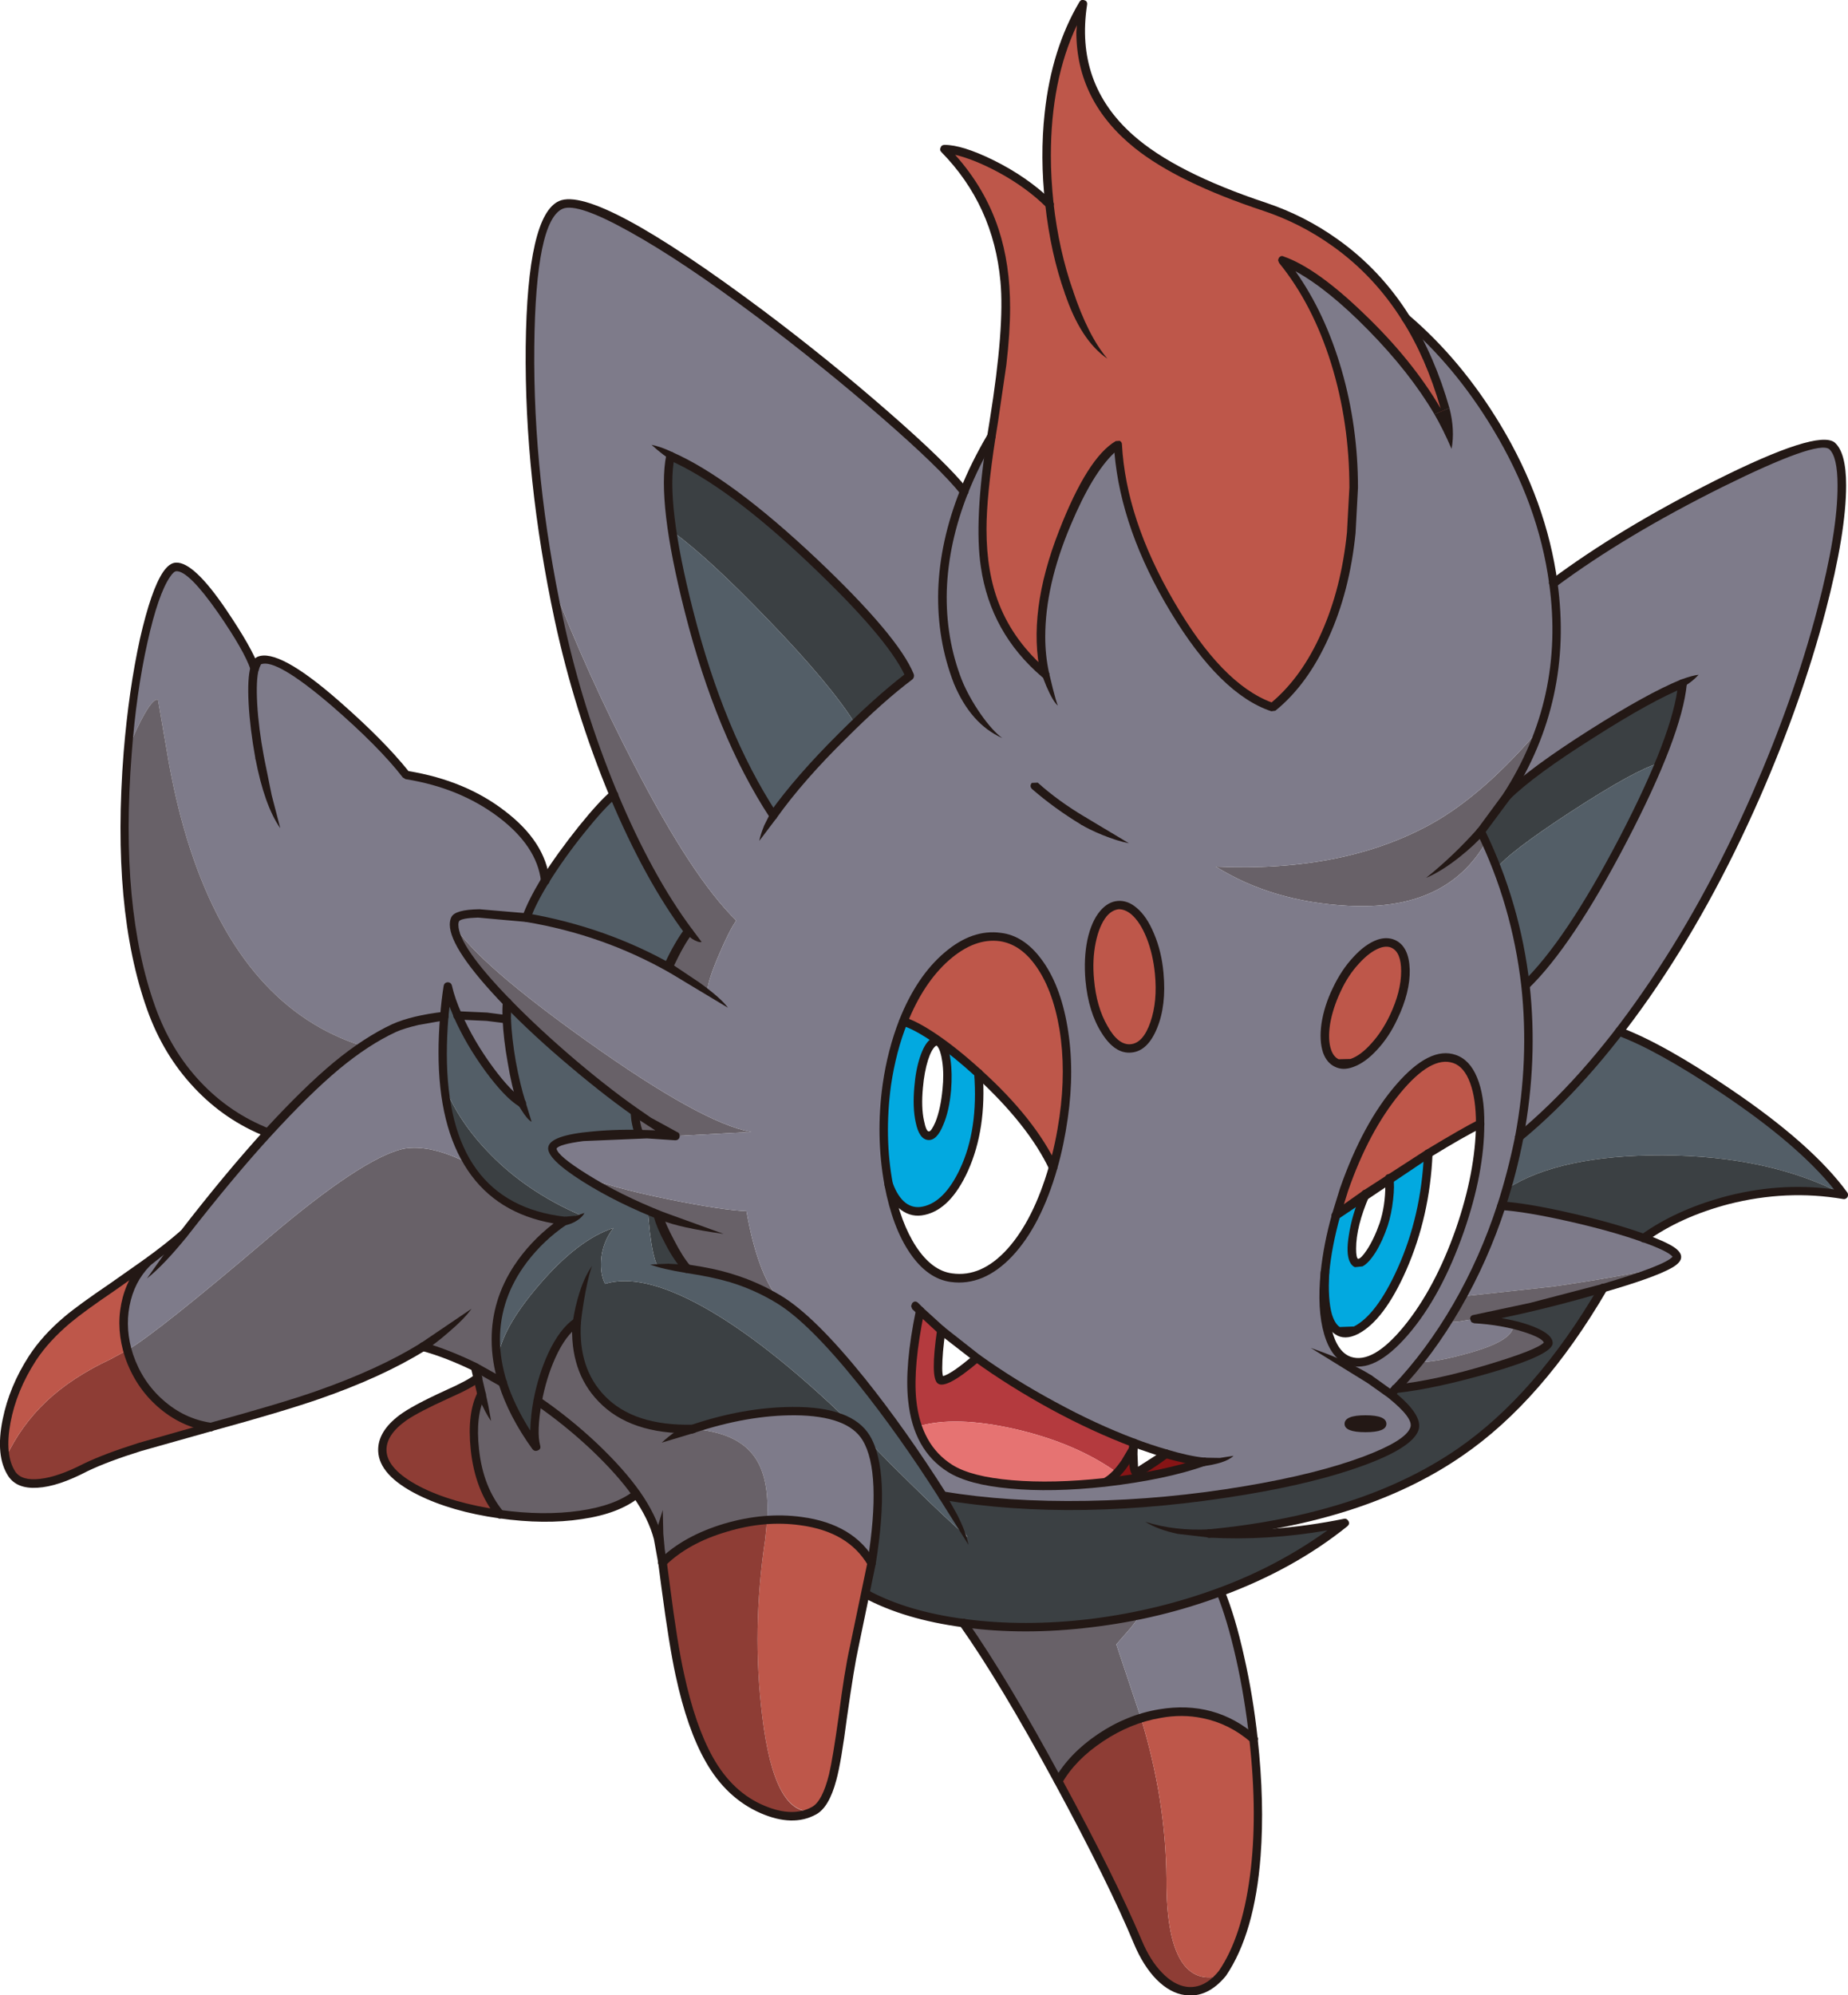 <?xml version="1.0" encoding="utf-8"?>
<!DOCTYPE svg PUBLIC "-//W3C//DTD SVG 1.1//EN" "http://www.w3.org/Graphics/SVG/1.1/DTD/svg11.dtd">
<svg version="1.1" xmlns="http://www.w3.org/2000/svg" xmlns:xlink="http://www.w3.org/1999/xlink" xmlns:ev="http://www.w3.org/2001/xml-events" width="344.5px" height="371.85px" overflow="visible" viewBox="0.0 0.0 344.5 371.85" enable-background="new 0.0 0.0 344.5 371.85">
	<defs/>
	<rect width="344.5px" height="371.85px" x="0px" y="0px" fill="#FFFFFF"/>
	<g>
		<g transform="matrix(1.0 0.0 0.0 1.0 0.0 0.0)">
			<path fill="#BE574A" stroke-linecap="round" stroke-linejoin="round" d="M 142.65 286.85 L 143.0 283.3 C 147.233 282.967 151.017 283.433 154.35 284.7 C 158.017 286.1 160.717 288.317 162.45 291.35 L 161.45 297.05 L 159.25 306.95 C 158.317 311.217 157.317 317.567 156.25 326.0 C 155.183 332.567 153.667 336.383 151.7 337.45 C 146.8 338.217 143.6 332.35 142.1 319.85 C 140.767 309.05 140.95 298.05 142.65 286.85 Z M 151.7 337.45 L 151.65 337.5 Z"/>
			<path fill="#7E7B8A" stroke-linecap="round" stroke-linejoin="round" d="M 30.95 139.1 L 29.45 130.4 C 28.883 130.233 28.05 131.117 26.95 133.05 C 25.95 134.783 24.917 137 23.85 139.7 C 24.583 130.467 25.867 122.45 27.7 115.65 C 29.5 109.017 31.217 105.683 32.85 105.65 C 34.717 105.617 37.567 108.367 41.4 113.9 C 44.7 118.7 46.717 122.233 47.45 124.5 C 47.65 123.767 47.933 123.3 48.3 123.1 C 50.6 122.133 55.4 124.85 62.7 131.25 C 68.633 136.417 72.983 140.817 75.75 144.45 C 82.717 145.583 88.667 148.017 93.6 151.75 C 98.467 155.483 101.15 159.6 101.65 164.1 C 99.883 166.933 98.717 169.233 98.15 171.0 L 89.0 170.2 C 86.567 170.267 85.2 170.617 84.9 171.25 C 84.733 171.55 84.65 171.933 84.65 172.4 C 84.683 175.2 87.983 180.0 94.55 186.8 C 94.45 187.567 94.433 188.617 94.5 189.95 L 85.3 189.2 C 84.433 187.2 83.817 185.417 83.45 183.85 L 82.85 189.35 L 78.05 190.2 C 76.117 190.633 74.6 191.1 73.5 191.6 C 71.467 192.5 69.5 193.617 67.6 194.95 C 52.767 190.283 42.1 178.183 35.6 158.65 C 33.667 152.85 32.117 146.333 30.95 139.1 Z"/>
			<path fill="#3B4043" stroke-linecap="round" stroke-linejoin="round" d="M 121.15 229.7 L 120.75 225.55 L 122.8 226.65 L 124.75 230.65 C 126.183 233.483 127.317 235.417 128.15 236.45 L 122.45 235.65 C 121.95 234.65 121.517 232.667 121.15 229.7 Z"/>
			<path fill="#7E7B8A" stroke-linecap="round" stroke-linejoin="round" d="M 264.55 253.85 C 266.283 251.617 268.033 249.133 269.8 246.4 L 271.75 246.3 L 274.85 245.8 L 282.1 246.9 C 282.233 248.767 279.65 250.467 274.35 252.0 C 270.083 253.233 266.817 253.85 264.55 253.85 Z"/>
			<path fill="#686168" stroke-linecap="round" stroke-linejoin="round" d="M 50.15 230.6 C 61.65 220.833 69.967 215.333 75.1 214.1 C 78.433 213.467 82.467 214.35 87.2 216.75 C 90.967 223.017 96.967 226.617 105.2 227.55 C 101.533 230.017 98.567 233.067 96.3 236.7 C 93.0 241.933 91.817 247.533 92.75 253.5 L 93.7 257.65 C 91.3 256.217 89.583 255.25 88.55 254.75 C 84.95 253.017 81.733 251.767 78.9 251.0 C 73.667 254.267 67.2 257.233 59.5 259.9 C 54.933 261.5 48.183 263.517 39.25 265.95 C 35.383 265.35 32.033 263.667 29.2 260.9 C 26.567 258.333 24.75 255.233 23.75 251.6 C 27.583 249.333 36.383 242.333 50.15 230.6 Z"/>
			<path fill="#686168" stroke-linecap="round" stroke-linejoin="round" d="M 107.55 282.4 C 103.117 282.967 98.333 282.883 93.2 282.15 C 90.567 278.983 89.0 274.95 88.5 270.05 C 88.033 265.683 88.45 262.283 89.75 259.85 L 89.05 256.75 L 88.55 254.75 C 89.583 255.25 91.3 256.217 93.7 257.65 C 94.9 261.55 96.967 265.533 99.9 269.6 C 99.433 267.733 99.55 264.9 100.25 261.1 C 103.817 263.533 107.233 266.283 110.5 269.35 C 113.933 272.55 116.65 275.583 118.65 278.45 C 116.083 280.483 112.383 281.8 107.55 282.4 Z"/>
			<path fill="#3B4043" stroke-linecap="round" stroke-linejoin="round" d="M 296.7 136.75 C 303.9 132.15 309.55 129.033 313.65 127.4 C 313.317 130.867 311.833 135.817 309.2 142.25 C 306.267 143.083 300.85 146.067 292.95 151.2 C 285.083 156.333 280.45 159.867 279.05 161.8 L 277.0 156.95 L 276.05 154.95 C 277.717 152.95 279.333 150.767 280.9 148.4 C 284.033 145.367 289.3 141.483 296.7 136.75 Z"/>
			<path fill="#3B4043" stroke-linecap="round" stroke-linejoin="round" d="M 169.6 125.95 C 166.633 128.217 163.233 131.183 159.4 134.85 C 156.333 129.95 150.933 123.5 143.2 115.5 C 135.933 107.933 130.033 102.483 125.5 99.15 C 124.567 92.55 124.4 87.833 125.0 85.0 C 132.4 88.233 141.383 94.883 151.95 104.95 C 161.883 114.417 167.767 121.417 169.6 125.95 Z"/>
			<path fill="#B43A3E" stroke-linecap="round" stroke-linejoin="round" d="M 171.55 244.3 L 175.45 247.9 L 175.0 252.25 C 174.8 255.217 174.9 256.867 175.3 257.2 C 175.967 257.733 178.233 256.367 182.1 253.1 C 186.7 256.4 191.633 259.467 196.9 262.3 C 201.867 264.933 206.667 267.133 211.3 268.9 L 211.25 270.0 L 210.45 271.5 L 208.25 274.45 C 203.217 270.817 196.917 268.117 189.35 266.35 C 181.783 264.617 175.683 264.45 171.05 265.85 C 169.383 260.883 169.55 253.7 171.55 244.3 Z"/>
			<path fill="#7E7B8A" stroke-linecap="round" stroke-linejoin="round" d="M 320.4 90.2 C 332.667 84.067 339.7 81.7 341.5 83.1 C 343.4 84.633 343.867 89.267 342.9 97.0 C 341.967 104.8 339.783 114.033 336.35 124.7 C 327.85 150.967 316.367 173.483 301.9 192.25 C 295.767 200.15 289.533 206.7 283.2 211.9 C 285.0 202.233 285.383 192.817 284.35 183.65 C 288.217 179.95 292.617 173.933 297.55 165.6 C 302.183 157.767 306.067 149.983 309.2 142.25 C 311.833 135.817 313.317 130.867 313.65 127.4 C 309.55 129.033 303.9 132.15 296.7 136.75 C 289.3 141.483 284.033 145.367 280.9 148.4 C 283.433 144.433 285.483 140.233 287.05 135.8 C 290.05 127.233 290.9 118.2 289.6 108.7 C 298.133 102.333 308.4 96.167 320.4 90.2 Z"/>
			<path fill="#FFFFFF" stroke-linecap="round" stroke-linejoin="round" d="M 182.1 253.1 C 178.233 256.367 175.967 257.733 175.3 257.2 C 174.9 256.867 174.8 255.217 175.0 252.25 L 175.45 247.9 C 177.05 249.267 179.267 251.0 182.1 253.1 Z"/>
			<path fill="#BE574A" stroke-linecap="round" stroke-linejoin="round" d="M 239.05 48.5 C 243.55 54.033 246.967 60.85 249.3 68.95 C 251.5 76.617 252.517 84.583 252.35 92.85 C 252.15 101.117 250.8 108.633 248.3 115.4 C 245.633 122.533 241.95 128.0 237.25 131.8 C 230.85 129.667 224.567 123.367 218.4 112.9 C 212.233 102.433 208.9 92.417 208.4 82.85 C 205.133 84.783 201.767 90.117 198.3 98.85 C 194.233 108.983 193.067 117.883 194.8 125.55 C 188.433 120.083 184.667 113.233 183.5 105.0 C 182.767 99.533 183.2 91.633 184.8 81.3 C 186.867 68.167 187.733 58.95 187.4 53.65 C 186.767 43.45 183.0 34.833 176.1 27.8 C 178.167 27.8 181.067 28.717 184.8 30.55 C 188.967 32.583 192.567 35.067 195.6 38.0 C 194.833 31.3 194.917 24.9 195.85 18.8 C 196.85 11.9 198.867 5.9 201.9 0.8 C 200.333 10.867 203.25 19.183 210.65 25.75 C 215.917 30.45 224.3 34.717 235.8 38.55 C 246.967 42.283 255.733 49.2 262.1 59.3 C 264.267 62.733 265.933 65.917 267.1 68.85 C 268.533 72.517 269.633 76.833 270.4 81.8 C 267.933 75.433 263.217 68.633 256.25 61.4 C 249.583 54.5 243.85 50.2 239.05 48.5 Z"/>
			<path fill="#535E67" stroke-linecap="round" stroke-linejoin="round" d="M 309.2 142.25 C 306.067 149.983 302.183 157.767 297.55 165.6 C 292.617 173.933 288.217 179.95 284.35 183.65 C 283.517 176.017 281.75 168.733 279.05 161.8 C 280.45 159.867 285.083 156.333 292.95 151.2 C 300.85 146.067 306.267 143.083 309.2 142.25 Z"/>
			<path fill="#535E67" stroke-linecap="round" stroke-linejoin="round" d="M 301.9 192.25 C 307.0 194.183 313.683 197.933 321.95 203.5 C 332.117 210.333 339.367 216.717 343.7 222.65 C 334.5 217.817 323.25 215.367 309.95 215.3 C 297.117 215.267 287.433 217.35 280.9 221.55 C 281.9 218.05 282.667 214.833 283.2 211.9 C 289.533 206.7 295.767 200.15 301.9 192.25 Z"/>
			<path fill="#535E67" stroke-linecap="round" stroke-linejoin="round" d="M 125.5 99.15 C 130.033 102.483 135.933 107.933 143.2 115.5 C 150.933 123.5 156.333 129.95 159.4 134.85 C 153.033 140.917 147.95 146.617 144.15 151.95 C 139.383 144.65 135.267 135.75 131.8 125.25 C 128.8 116.317 126.7 107.617 125.5 99.15 Z"/>
			<path fill="#871415" stroke-linecap="round" stroke-linejoin="round" d="M 211.25 270.0 C 211.15 272.6 211.283 274.017 211.65 274.25 C 212.05 274.517 213.95 273.417 217.35 270.95 C 220.183 271.783 222.55 272.267 224.45 272.4 C 219.35 274.2 213.2 275.483 206.0 276.25 L 208.25 274.45 L 210.45 271.5 L 211.25 270.0 Z"/>
			<path fill="#FFFFFF" stroke-linecap="round" stroke-linejoin="round" d="M 211.65 274.25 C 211.283 274.017 211.15 272.6 211.25 270.0 L 211.3 268.9 L 217.35 270.95 C 213.95 273.417 212.05 274.517 211.65 274.25 Z"/>
			<path fill="#3B4043" stroke-linecap="round" stroke-linejoin="round" d="M 91.35 215.05 C 95.883 219.717 101.467 223.5 108.1 226.4 C 107.533 226.533 106.883 226.767 106.15 227.1 C 105.85 227.267 105.533 227.417 105.2 227.55 C 96.967 226.617 90.967 223.017 87.2 216.75 C 84.833 212.85 83.367 208.033 82.8 202.3 C 84.633 206.867 87.483 211.117 91.35 215.05 Z"/>
			<path fill="#7E7B8A" stroke-linecap="round" stroke-linejoin="round" d="M 91.25 199.3 C 88.783 196.0 86.8 192.633 85.3 189.2 L 94.5 189.95 C 94.567 192.25 94.867 194.883 95.4 197.85 C 95.9 200.783 96.5 203.35 97.2 205.55 C 95.567 204.583 93.583 202.5 91.25 199.3 Z"/>
			<path fill="#686168" stroke-linecap="round" stroke-linejoin="round" d="M 107.3 198.6 C 102.5 194.567 98.25 190.633 94.55 186.8 C 87.983 180.0 84.683 175.2 84.65 172.4 C 87.517 177.1 95.833 184.35 109.6 194.15 C 123.833 204.283 133.983 209.883 140.05 210.95 L 125.9 211.7 C 124.6 211.167 122.933 210.25 120.9 208.95 L 119.75 208.15 C 116.05 205.65 111.9 202.467 107.3 198.6 Z"/>
			<path fill="#686168" stroke-linecap="round" stroke-linejoin="round" d="M 124.75 230.65 L 122.8 226.65 L 120.75 225.55 C 115.683 223.383 111.467 221.167 108.1 218.9 C 111.7 220.467 117.3 222.017 124.9 223.55 C 131.533 224.883 136.283 225.6 139.15 225.7 C 140.517 233.433 142.533 238.917 145.2 242.15 C 142.4 240.45 139.433 239.133 136.3 238.2 C 134.0 237.5 131.283 236.917 128.15 236.45 C 127.317 235.417 126.183 233.483 124.75 230.65 Z"/>
			<path fill="#686168" stroke-linecap="round" stroke-linejoin="round" d="M 267.15 153.35 C 273.517 149.75 280.15 143.9 287.05 135.8 C 285.483 140.233 283.433 144.433 280.9 148.4 C 279.333 150.767 277.717 152.95 276.05 154.95 L 277.0 156.95 C 272.067 165.517 263.483 169.467 251.25 168.8 C 241.85 168.3 233.65 165.867 226.65 161.5 C 242.683 162.233 256.183 159.517 267.15 153.35 Z"/>
			<path fill="#686168" stroke-linecap="round" stroke-linejoin="round" d="M 260.2 258.8 L 264.55 253.85 C 266.817 253.85 270.083 253.233 274.35 252.0 C 279.65 250.467 282.233 248.767 282.1 246.9 C 284.033 247.367 285.6 247.9 286.8 248.5 C 288.033 249.133 288.65 249.733 288.65 250.3 C 288.65 251.233 285.283 252.733 278.55 254.8 C 271.65 256.9 265.533 258.233 260.2 258.8 Z"/>
			<path fill="#3B4043" stroke-linecap="round" stroke-linejoin="round" d="M 92.75 253.5 C 93.183 249.633 95.767 244.95 100.5 239.45 C 105.333 233.817 109.95 230.283 114.35 228.85 C 112.95 230.683 112.183 232.717 112.05 234.95 C 111.95 236.65 112.2 238.083 112.8 239.25 C 117.233 237.883 123.183 239.233 130.65 243.3 C 138.65 247.667 147.9 254.917 158.4 265.05 C 155.3 263.317 150.783 262.65 144.85 263.05 C 139.683 263.45 134.433 264.533 129.1 266.3 C 120.933 266.467 115.0 264.283 111.3 259.75 C 108.433 256.217 107.167 251.767 107.5 246.4 C 105.767 247.6 104.233 249.65 102.9 252.55 C 101.733 255.083 100.85 257.933 100.25 261.1 C 99.55 264.9 99.433 267.733 99.9 269.6 C 96.967 265.533 94.9 261.55 93.7 257.65 L 92.75 253.5 Z"/>
			<path fill="#7E7B8A" stroke-linecap="round" stroke-linejoin="round" d="M 144.85 263.05 C 150.783 262.65 155.3 263.317 158.4 265.05 C 159.733 265.817 160.767 266.783 161.5 267.95 C 164.033 272.183 164.35 279.983 162.45 291.35 C 160.717 288.317 158.017 286.1 154.35 284.7 C 151.017 283.433 147.233 282.967 143.0 283.3 C 143.333 277.967 142.517 273.983 140.55 271.35 C 138.383 268.383 134.567 266.7 129.1 266.3 C 134.433 264.533 139.683 263.45 144.85 263.05 Z"/>
			<path fill="#E67372" stroke-linecap="round" stroke-linejoin="round" d="M 189.3 276.7 C 183.767 276.267 179.7 275.25 177.1 273.65 C 174.233 271.817 172.217 269.217 171.05 265.85 C 175.683 264.45 181.783 264.617 189.35 266.35 C 196.917 268.117 203.217 270.817 208.25 274.45 L 206.0 276.25 C 199.9 276.917 194.333 277.067 189.3 276.7 Z"/>
			<path fill="#686168" stroke-linecap="round" stroke-linejoin="round" d="M 143.0 283.3 C 139.267 283.567 135.667 284.383 132.2 285.75 C 128.7 287.15 125.8 288.95 123.5 291.15 L 122.65 286.65 C 121.95 283.983 120.617 281.25 118.65 278.45 C 116.65 275.583 113.933 272.55 110.5 269.35 C 107.233 266.283 103.817 263.533 100.25 261.1 C 100.85 257.933 101.733 255.083 102.9 252.55 C 104.233 249.65 105.767 247.6 107.5 246.4 C 107.167 251.767 108.433 256.217 111.3 259.75 C 115.0 264.283 120.933 266.467 129.1 266.3 C 134.567 266.7 138.383 268.383 140.55 271.35 C 142.517 273.983 143.333 277.967 143.0 283.3 Z"/>
			<path fill="#8E3D35" stroke-linecap="round" stroke-linejoin="round" d="M 126.05 309.0 L 123.5 291.15 C 125.8 288.95 128.7 287.15 132.2 285.75 C 135.667 284.383 139.267 283.567 143.0 283.3 L 142.65 286.85 C 140.95 298.05 140.767 309.05 142.1 319.85 C 143.6 332.35 146.783 338.233 151.65 337.5 C 148.983 338.867 145.783 338.75 142.05 337.15 C 137.95 335.383 134.667 332.3 132.2 327.9 C 129.633 323.333 127.583 317.033 126.05 309.0 Z"/>
			<path fill="#686168" stroke-linecap="round" stroke-linejoin="round" d="M 208.1 306.45 L 212.7 320.2 C 209.367 321.267 206.3 322.883 203.5 325.05 C 200.8 327.117 198.717 329.417 197.25 331.95 C 190.75 319.85 184.867 310.033 179.6 302.5 C 190.033 303.9 201.05 303.383 212.65 300.95 L 210.85 303.3 L 208.1 306.45 Z"/>
			<path fill="#8E3D35" stroke-linecap="round" stroke-linejoin="round" d="M 212.05 361.85 C 209.017 354.517 204.083 344.55 197.25 331.95 C 198.717 329.417 200.8 327.117 203.5 325.05 C 206.3 322.883 209.367 321.267 212.7 320.2 C 215.8 330.367 217.383 340.367 217.45 350.2 C 217.417 358.0 218.5 363.317 220.7 366.15 C 222.367 368.283 224.633 368.967 227.5 368.2 C 225.067 370.967 222.383 371.767 219.45 370.6 C 216.483 369.4 214.017 366.483 212.05 361.85 Z"/>
			<path fill="#8E3D35" stroke-linecap="round" stroke-linejoin="round" d="M 89.05 256.75 L 89.75 259.85 C 88.45 262.283 88.033 265.683 88.5 270.05 C 89.0 274.95 90.567 278.983 93.2 282.15 C 87.233 281.317 82.183 279.867 78.05 277.8 C 73.65 275.567 71.383 273.1 71.25 270.4 C 71.15 267.467 73.633 264.683 78.7 262.05 C 84.4 259.617 87.85 257.85 89.05 256.75 Z"/>
			<path fill="#7E7B8A" stroke-linecap="round" stroke-linejoin="round" d="M 212.7 320.2 L 208.1 306.45 L 210.85 303.3 L 212.65 300.95 C 217.717 299.883 222.667 298.45 227.5 296.65 C 228.767 299.717 229.95 303.617 231.05 308.35 C 232.217 313.417 233.083 318.65 233.65 324.05 C 230.65 321.417 227.217 319.817 223.35 319.25 C 219.917 318.717 216.367 319.033 212.7 320.2 Z"/>
			<path fill="#3B4043" stroke-linecap="round" stroke-linejoin="round" d="M 343.7 222.65 C 336.833 221.483 329.85 221.767 322.75 223.5 C 316.417 225.033 310.983 227.433 306.45 230.7 C 302.583 229.333 297.983 228.05 292.65 226.85 C 287.217 225.617 282.967 224.9 279.9 224.7 L 280.9 221.55 C 287.433 217.35 297.117 215.267 309.95 215.3 C 323.25 215.367 334.5 217.817 343.7 222.65 Z"/>
			<path fill="#7E7B8A" stroke-linecap="round" stroke-linejoin="round" d="M 292.65 226.85 C 297.983 228.05 302.583 229.333 306.45 230.7 C 310.583 232.233 312.65 233.417 312.65 234.25 C 312.65 234.75 311.833 235.367 310.2 236.1 C 304.533 237.367 297.65 238.583 289.55 239.75 L 272.6 241.6 C 275.567 236.2 278 230.567 279.9 224.7 C 282.967 224.9 287.217 225.617 292.65 226.85 Z"/>
			<path fill="#686168" stroke-linecap="round" stroke-linejoin="round" d="M 271.75 246.3 L 269.8 246.4 L 272.6 241.6 L 289.55 239.75 C 297.65 238.583 304.533 237.367 310.2 236.1 C 307.8 237.233 304.017 238.55 298.85 240.05 L 285.5 243.55 L 274.85 245.8 L 271.75 246.3 Z"/>
			<path fill="#BE574A" stroke-linecap="round" stroke-linejoin="round" d="M 220.7 366.15 C 218.5 363.317 217.417 358.0 217.45 350.2 C 217.383 340.367 215.8 330.367 212.7 320.2 C 216.367 319.033 219.917 318.717 223.35 319.25 C 227.217 319.817 230.65 321.417 233.65 324.05 C 234.617 332.917 234.733 340.933 234.0 348.1 C 233.1 356.5 231.067 363.033 227.9 367.7 L 227.5 368.2 C 224.633 368.967 222.367 368.283 220.7 366.15 Z"/>
			<path fill="#8E3D35" stroke-linecap="round" stroke-linejoin="round" d="M 16.0 273.45 C 12.7 275.15 9.867 276.133 7.5 276.4 C 4.933 276.7 3.167 276.117 2.2 274.65 C 1.7 273.917 1.317 272.933 1.05 271.7 C 2.95 267.667 5.467 264.167 8.6 261.2 C 11.767 258.2 15.767 255.567 20.6 253.3 L 23.75 251.6 C 24.75 255.233 26.567 258.333 29.2 260.9 C 32.033 263.667 35.383 265.35 39.25 265.95 L 26.4 269.55 C 22.067 270.883 18.6 272.183 16.0 273.45 Z"/>
			<path fill="#3B4043" stroke-linecap="round" stroke-linejoin="round" d="M 286.8 248.5 C 285.6 247.9 284.033 247.367 282.1 246.9 L 274.85 245.8 L 285.5 243.55 L 298.85 240.05 C 291.117 253.283 282.6 263.217 273.3 269.85 C 261.1 278.583 245.167 283.9 225.5 285.8 C 233.633 286.233 242.017 285.567 250.65 283.8 C 244.05 289.133 236.333 293.417 227.5 296.65 C 222.667 298.45 217.717 299.883 212.65 300.95 C 201.05 303.383 190.033 303.9 179.6 302.5 C 172.467 301.533 166.417 299.717 161.45 297.05 L 162.45 291.35 C 164.35 279.983 164.033 272.183 161.5 267.95 C 162.167 268.917 164.833 271.683 169.5 276.25 C 174.1 280.783 177.717 284.183 180.35 286.45 L 175.7 278.75 C 192.633 281.583 211.483 281.25 232.25 277.75 C 240.817 276.283 248.0 274.5 253.8 272.4 C 259.667 270.3 262.95 268.283 263.65 266.35 C 264.217 264.783 262.733 262.6 259.2 259.8 L 260.2 258.8 C 265.533 258.233 271.65 256.9 278.55 254.8 C 285.283 252.733 288.65 251.233 288.65 250.3 C 288.65 249.733 288.033 249.133 286.8 248.5 Z"/>
			<path fill="#686168" stroke-linecap="round" stroke-linejoin="round" d="M 128.35 173.65 C 123.317 166.883 118.667 158.367 114.4 148.1 C 110.0 137.633 106.6 126.733 104.2 115.4 L 102.8 108.4 C 107.267 119.967 112.4 131.333 118.2 142.5 C 125.433 156.533 131.783 166.217 137.25 171.55 C 136.35 172.85 135.3 174.917 134.1 177.75 C 132.733 180.883 131.967 183.233 131.8 184.8 C 129.967 183.467 127.55 181.933 124.55 180.2 C 125.75 177.5 127.017 175.317 128.35 173.65 Z"/>
			<path fill="#7E7B8A" stroke-linecap="round" stroke-linejoin="round" d="M 49.95 211.1 C 56.717 203.7 62.6 198.317 67.6 194.95 C 69.5 193.617 71.467 192.5 73.5 191.6 C 74.6 191.1 76.117 190.633 78.05 190.2 L 82.85 189.35 C 82.45 194.05 82.433 198.367 82.8 202.3 C 83.367 208.033 84.833 212.85 87.2 216.75 C 82.467 214.35 78.433 213.467 75.1 214.1 C 69.967 215.333 61.65 220.833 50.15 230.6 C 36.383 242.333 27.583 249.333 23.75 251.6 C 22.95 248.633 22.833 245.75 23.4 242.95 C 24.0 239.95 25.333 237.4 27.4 235.3 L 34.2 229.95 C 40.067 222.45 45.317 216.167 49.95 211.1 Z"/>
			<path fill="#686168" stroke-linecap="round" stroke-linejoin="round" d="M 23.7 164.6 C 23.1 156.7 23.15 148.4 23.85 139.7 C 24.917 137.0 25.95 134.783 26.95 133.05 C 28.05 131.117 28.883 130.233 29.45 130.4 L 30.95 139.1 C 32.117 146.333 33.667 152.85 35.6 158.65 C 42.1 178.183 52.767 190.283 67.6 194.95 C 62.6 198.317 56.717 203.7 49.95 211.1 C 44.983 209.167 40.633 206.217 36.9 202.25 C 33.067 198.217 30.167 193.433 28.2 187.9 C 25.867 181.4 24.367 173.633 23.7 164.6 Z"/>
			<path fill="#7E7B8A" stroke-linecap="round" stroke-linejoin="round" d="M 248.3 115.4 C 250.8 108.633 252.15 101.117 252.35 92.85 C 252.517 84.583 251.5 76.617 249.3 68.95 C 246.967 60.85 243.55 54.033 239.05 48.5 C 243.85 50.2 249.583 54.5 256.25 61.4 C 263.217 68.633 267.933 75.433 270.4 81.8 C 269.633 76.833 268.533 72.517 267.1 68.85 C 265.933 65.917 264.267 62.733 262.1 59.3 C 268.833 65.067 274.617 72.1 279.45 80.4 C 284.883 89.667 288.267 99.1 289.6 108.7 C 290.9 118.2 290.05 127.233 287.05 135.8 C 280.15 143.9 273.517 149.75 267.15 153.35 C 256.183 159.517 242.683 162.233 226.65 161.5 C 233.65 165.867 241.85 168.3 251.25 168.8 C 263.483 169.467 272.067 165.517 277.0 156.95 L 279.05 161.8 C 281.75 168.733 283.517 176.017 284.35 183.65 C 285.383 192.817 285.0 202.233 283.2 211.9 C 282.667 214.833 281.9 218.05 280.9 221.55 L 279.9 224.7 C 278.0 230.567 275.567 236.2 272.6 241.6 L 269.8 246.4 C 268.033 249.133 266.283 251.617 264.55 253.85 L 260.2 258.8 L 259.2 259.8 C 262.733 262.6 264.217 264.783 263.65 266.35 C 262.95 268.283 259.667 270.3 253.8 272.4 C 248.0 274.5 240.817 276.283 232.25 277.75 C 211.483 281.25 192.633 281.583 175.7 278.75 C 170.733 270.817 165.633 263.617 160.4 257.15 C 154.3 249.617 149.233 244.617 145.2 242.15 C 142.533 238.917 140.517 233.433 139.15 225.7 C 136.283 225.6 131.533 224.883 124.9 223.55 C 117.3 222.017 111.7 220.467 108.1 218.9 C 104.5 216.533 102.783 214.867 102.95 213.9 C 103.117 213.0 105.117 212.317 108.95 211.85 L 120.65 211.4 L 125.9 211.7 L 140.05 210.95 C 133.983 209.883 123.833 204.283 109.6 194.15 C 95.833 184.35 87.517 177.1 84.65 172.4 C 84.65 171.933 84.733 171.55 84.9 171.25 C 85.2 170.617 86.567 170.267 89.0 170.2 L 98.15 171.0 C 107.783 172.633 116.583 175.7 124.55 180.2 C 127.483 181.9 129.9 183.433 131.8 184.8 C 131.967 183.233 132.733 180.883 134.1 177.75 C 135.3 174.917 136.35 172.85 137.25 171.55 C 131.783 166.217 125.433 156.533 118.2 142.5 C 112.4 131.333 107.267 119.967 102.8 108.4 C 99.7 91.6 98.383 75.983 98.85 61.55 C 99.283 47.45 101.2 39.667 104.6 38.2 C 108.8 36.367 121.183 43.15 141.75 58.55 C 160.95 72.917 173.617 83.933 179.75 91.6 C 181.183 87.967 182.867 84.533 184.8 81.3 C 183.2 91.633 182.767 99.533 183.5 105.0 C 184.667 113.233 188.433 120.083 194.8 125.55 C 193.067 117.883 194.233 108.983 198.3 98.85 C 201.767 90.117 205.133 84.783 208.4 82.85 C 208.9 92.417 212.233 102.433 218.4 112.9 C 224.567 123.367 230.85 129.667 237.25 131.8 C 241.95 128.0 245.633 122.533 248.3 115.4 Z M 144.15 151.95 C 147.95 146.617 153.033 140.917 159.4 134.85 C 163.233 131.183 166.633 128.217 169.6 125.95 C 167.767 121.417 161.883 114.417 151.95 104.95 C 141.383 94.883 132.4 88.233 125.0 85.0 C 124.4 87.833 124.567 92.55 125.5 99.15 C 126.7 107.617 128.8 116.317 131.8 125.25 C 135.267 135.75 139.383 144.65 144.15 151.95 Z M 186.5 174.6 C 183.133 174.133 179.8 175.333 176.5 178.2 C 173.2 181.067 170.5 185.117 168.4 190.35 C 166.967 193.983 165.95 197.917 165.35 202.15 C 164.417 208.583 164.533 214.8 165.7 220.8 C 166.633 225.633 168.1 229.6 170.1 232.7 C 172.2 235.9 174.6 237.7 177.3 238.1 C 181.333 238.667 185.083 236.967 188.55 233.0 C 191.817 229.3 194.417 224.15 196.35 217.55 C 197.183 214.683 197.833 211.583 198.3 208.25 C 199.5 199.583 198.95 191.967 196.65 185.4 C 194.35 178.833 190.967 175.233 186.5 174.6 Z M 213.35 172.15 C 211.85 169.683 210.2 168.517 208.4 168.65 C 206.633 168.817 205.233 170.267 204.2 173.0 C 203.167 175.733 202.817 178.933 203.15 182.6 C 203.483 186.3 204.4 189.4 205.9 191.9 C 207.4 194.4 209.05 195.567 210.85 195.4 C 212.617 195.233 214.017 193.783 215.05 191.05 C 216.083 188.317 216.433 185.117 216.1 181.45 C 215.767 177.75 214.85 174.65 213.35 172.15 Z M 254.5 177.35 C 252.4 179.017 250.617 181.383 249.15 184.45 C 247.683 187.517 246.967 190.383 247.0 193.05 C 247.0 195.717 247.733 197.4 249.2 198.1 C 250.667 198.8 252.433 198.317 254.5 196.65 C 256.567 194.983 258.333 192.617 259.8 189.55 C 261.267 186.483 262.0 183.617 262.0 180.95 C 262.0 178.283 261.267 176.6 259.8 175.9 C 258.333 175.2 256.567 175.683 254.5 177.35 Z M 262.05 248.0 C 266.083 243.233 269.45 236.983 272.15 229.25 C 274.65 222.017 275.9 215.417 275.9 209.45 C 275.933 206.217 275.55 203.533 274.75 201.4 C 273.917 199.233 272.717 197.883 271.15 197.35 C 268.183 196.317 264.683 198.183 260.65 202.95 C 256.617 207.717 253.25 213.967 250.55 221.7 L 249.05 226.5 C 248.083 230.0 247.4 233.533 247.0 237.1 C 246.567 241.533 246.733 245.2 247.5 248.1 C 248.3 251.1 249.65 252.933 251.55 253.6 C 254.517 254.633 258.017 252.767 262.05 248.0 Z M 257.8 265.35 C 257.8 265.083 257.483 264.85 256.85 264.65 L 254.55 264.4 L 252.25 264.65 C 251.617 264.85 251.3 265.083 251.3 265.35 C 251.3 265.617 251.617 265.833 252.25 266.0 L 254.55 266.25 L 256.85 266.0 C 257.483 265.833 257.8 265.617 257.8 265.35 Z M 171.55 244.3 C 169.55 253.7 169.383 260.883 171.05 265.85 C 172.217 269.217 174.233 271.817 177.1 273.65 C 179.7 275.25 183.767 276.267 189.3 276.7 C 194.333 277.067 199.9 276.917 206.0 276.25 C 213.2 275.483 219.35 274.2 224.45 272.4 C 222.55 272.267 220.183 271.783 217.35 270.95 L 211.3 268.9 C 206.667 267.133 201.867 264.933 196.9 262.3 C 191.633 259.467 186.7 256.4 182.1 253.1 C 179.267 251.0 177.05 249.267 175.45 247.9 L 171.55 244.3 Z"/>
			<path fill="#BE574A" stroke-linecap="round" stroke-linejoin="round" d="M 15.3 243.8 L 27.4 235.3 C 25.333 237.4 24 239.95 23.4 242.95 C 22.833 245.75 22.95 248.633 23.75 251.6 L 20.6 253.3 C 15.767 255.567 11.767 258.2 8.6 261.2 C 5.467 264.167 2.95 267.667 1.05 271.7 C 0.55 269.2 0.767 266.217 1.7 262.75 C 2.633 259.383 4.083 256.183 6.05 253.15 C 8.083 249.983 11.167 246.867 15.3 243.8 Z"/>
			<path fill="#535E67" stroke-linecap="round" stroke-linejoin="round" d="M 128.35 173.65 C 127.05 175.25 125.783 177.433 124.55 180.2 C 116.583 175.7 107.783 172.633 98.15 171.0 C 98.717 169.233 99.883 166.933 101.65 164.1 C 103.583 161.0 105.883 157.783 108.55 154.45 C 111.017 151.383 112.967 149.267 114.4 148.1 C 118.667 158.367 123.317 166.883 128.35 173.65 Z"/>
			<path fill="#BE574A" stroke-linecap="round" stroke-linejoin="round" d="M 215.05 191.05 C 214.017 193.783 212.617 195.233 210.85 195.4 C 209.05 195.567 207.4 194.4 205.9 191.9 C 204.4 189.4 203.483 186.3 203.15 182.6 C 202.817 178.933 203.167 175.733 204.2 173.0 C 205.233 170.267 206.633 168.817 208.4 168.65 C 210.2 168.517 211.85 169.683 213.35 172.15 C 214.85 174.65 215.767 177.75 216.1 181.45 C 216.433 185.117 216.083 188.317 215.05 191.05 Z"/>
			<path fill="#BE574A" stroke-linecap="round" stroke-linejoin="round" d="M 249.2 198.1 C 247.733 197.4 247.0 195.717 247.0 193.05 C 246.967 190.383 247.683 187.517 249.15 184.45 C 250.617 181.383 252.4 179.017 254.5 177.35 C 256.567 175.683 258.333 175.2 259.8 175.9 C 261.267 176.6 262.0 178.283 262.0 180.95 C 262.0 183.617 261.267 186.483 259.8 189.55 C 258.333 192.617 256.567 194.983 254.5 196.65 C 252.433 198.317 250.667 198.8 249.2 198.1 Z"/>
			<path fill="#02A9E0" stroke-linecap="round" stroke-linejoin="round" d="M 176.5 203.1 C 176.733 200.7 176.667 198.6 176.3 196.8 C 175.933 195.033 175.383 194.117 174.65 194.05 C 173.917 193.983 173.233 194.783 172.6 196.45 C 171.933 198.117 171.483 200.167 171.25 202.6 C 171.017 205.033 171.083 207.133 171.45 208.9 C 171.783 210.667 172.317 211.583 173.05 211.65 C 173.783 211.717 174.483 210.917 175.15 209.25 C 175.817 207.583 176.267 205.533 176.5 203.1 Z M 165.35 202.15 C 165.95 197.917 166.967 193.983 168.4 190.35 C 169.9 190.783 171.917 191.867 174.45 193.6 C 177.05 195.367 179.7 197.5 182.4 200.0 C 183.167 210.533 181.117 218.25 176.25 223.15 C 174.283 225.183 172.317 226.017 170.35 225.65 C 168.283 225.283 166.733 223.667 165.7 220.8 C 164.533 214.8 164.417 208.583 165.35 202.15 Z"/>
			<path fill="#BE574A" stroke-linecap="round" stroke-linejoin="round" d="M 182.4 200.0 C 179.7 197.5 177.05 195.367 174.45 193.6 C 171.917 191.867 169.9 190.783 168.4 190.35 C 170.5 185.117 173.2 181.067 176.5 178.2 C 179.8 175.333 183.133 174.133 186.5 174.6 C 190.967 175.233 194.35 178.833 196.65 185.4 C 198.95 191.967 199.5 199.583 198.3 208.25 C 197.833 211.583 197.183 214.683 196.35 217.55 C 193.75 212.05 189.1 206.2 182.4 200.0 Z"/>
			<path fill="#FFFFFF" stroke-linecap="round" stroke-linejoin="round" d="M 176.25 223.15 C 181.117 218.25 183.167 210.533 182.4 200.0 C 189.1 206.2 193.75 212.05 196.35 217.55 C 194.417 224.15 191.817 229.3 188.55 233.0 C 185.083 236.967 181.333 238.667 177.3 238.1 C 174.6 237.7 172.2 235.9 170.1 232.7 C 168.1 229.6 166.633 225.633 165.7 220.8 C 166.733 223.667 168.283 225.283 170.35 225.65 C 172.317 226.017 174.283 225.183 176.25 223.15 Z"/>
			<path fill="#BE574A" stroke-linecap="round" stroke-linejoin="round" d="M 271.15 197.35 C 272.717 197.883 273.917 199.233 274.75 201.4 C 275.55 203.533 275.933 206.217 275.9 209.45 C 273.767 210.517 270.55 212.367 266.25 215.0 C 263.117 216.933 260.7 218.467 259.0 219.6 L 254.55 222.55 L 249.05 226.5 L 250.55 221.7 C 253.25 213.967 256.617 207.717 260.65 202.95 C 264.683 198.183 268.183 196.317 271.15 197.35 Z"/>
			<path fill="#02A9E0" stroke-linecap="round" stroke-linejoin="round" d="M 259.0 219.6 C 260.7 218.467 263.117 216.933 266.25 215.0 C 265.983 221.567 264.75 227.8 262.55 233.7 C 260.583 238.9 258.267 242.9 255.6 245.7 C 252.967 248.4 250.817 249.117 249.15 247.85 C 247.35 246.45 246.633 242.867 247.0 237.1 C 247.4 233.533 248.083 230.0 249.05 226.5 L 254.55 222.55 C 253.15 225.783 252.317 228.75 252.05 231.45 C 251.85 233.817 252.117 235.133 252.85 235.4 C 253.517 235.6 254.35 235.0 255.35 233.6 C 256.317 232.167 257.183 230.35 257.95 228.15 C 258.383 226.783 258.7 225.2 258.9 223.4 C 259.067 221.8 259.1 220.533 259.0 219.6 Z"/>
			<path fill="#FFFFFF" stroke-linecap="round" stroke-linejoin="round" d="M 255.6 245.7 C 258.267 242.9 260.583 238.9 262.55 233.7 C 264.75 227.8 265.983 221.567 266.25 215.0 C 270.55 212.367 273.767 210.517 275.9 209.45 C 275.9 215.417 274.65 222.017 272.15 229.25 C 269.45 236.983 266.083 243.233 262.05 248.0 C 258.017 252.767 254.517 254.633 251.55 253.6 C 249.65 252.933 248.3 251.1 247.5 248.1 C 246.733 245.2 246.567 241.533 247.0 237.1 C 246.633 242.867 247.35 246.45 249.15 247.85 C 250.817 249.117 252.967 248.4 255.6 245.7 Z"/>
			<path fill="#FFFFFF" stroke-linecap="round" stroke-linejoin="round" d="M 254.55 222.55 L 259.0 219.6 C 259.1 220.533 259.067 221.8 258.9 223.4 C 258.7 225.2 258.383 226.783 257.95 228.15 C 257.183 230.35 256.317 232.167 255.35 233.6 C 254.35 235.0 253.517 235.6 252.85 235.4 C 252.117 235.133 251.85 233.817 252.05 231.45 C 252.317 228.75 253.15 225.783 254.55 222.55 Z"/>
			<path fill="#FFFFFF" stroke-linecap="round" stroke-linejoin="round" d="M 171.25 202.6 C 171.483 200.167 171.933 198.117 172.6 196.45 C 173.233 194.783 173.917 193.983 174.65 194.05 C 175.383 194.117 175.933 195.033 176.3 196.8 C 176.667 198.6 176.733 200.7 176.5 203.1 C 176.267 205.533 175.817 207.583 175.15 209.25 C 174.483 210.917 173.783 211.717 173.05 211.65 C 172.317 211.583 171.783 210.667 171.45 208.9 C 171.083 207.133 171.017 205.033 171.25 202.6 Z"/>
			<path fill="#231815" stroke-linecap="round" stroke-linejoin="round" d="M 252.25 264.65 L 254.55 264.4 L 256.85 264.65 C 257.483 264.85 257.8 265.083 257.8 265.35 C 257.8 265.617 257.483 265.833 256.85 266.0 L 254.55 266.25 L 252.25 266.0 C 251.617 265.833 251.3 265.617 251.3 265.35 C 251.3 265.083 251.617 264.85 252.25 264.65 Z"/>
			<path fill="#686168" stroke-linecap="round" stroke-linejoin="round" d="M 119.1 211.35 C 118.7 210.05 118.45 208.667 118.35 207.2 L 120.9 208.95 C 122.933 210.25 124.6 211.167 125.9 211.7 L 120.65 211.4 L 119.1 211.35 Z"/>
			<path fill="#535E67" stroke-linecap="round" stroke-linejoin="round" d="M 82.8 202.3 C 82.433 198.367 82.45 194.05 82.85 189.35 L 83.45 183.85 C 83.817 185.417 84.433 187.2 85.3 189.2 C 86.8 192.633 88.783 196.0 91.25 199.3 C 93.583 202.5 95.567 204.583 97.2 205.55 C 96.5 203.35 95.9 200.783 95.4 197.85 C 94.867 194.883 94.567 192.25 94.5 189.95 C 94.433 188.617 94.45 187.567 94.55 186.8 C 97.983 190.367 101.95 194.067 106.45 197.9 C 110.683 201.5 114.65 204.6 118.35 207.2 C 118.45 208.667 118.7 210.05 119.1 211.35 L 108.3 211.95 C 104.867 212.417 103.083 213.067 102.95 213.9 C 102.783 214.867 104.5 216.533 108.1 218.9 C 111.467 221.167 115.683 223.383 120.75 225.55 L 121.15 229.7 C 121.517 232.667 121.95 234.65 122.45 235.65 L 128.15 236.45 C 131.283 236.917 134 237.5 136.3 238.2 C 139.433 239.133 142.4 240.45 145.2 242.15 C 149.233 244.617 154.3 249.617 160.4 257.15 C 165.633 263.617 170.733 270.817 175.7 278.75 L 180.35 286.45 C 177.717 284.183 174.1 280.783 169.5 276.25 C 164.833 271.683 162.167 268.917 161.5 267.95 C 160.767 266.783 159.733 265.817 158.4 265.05 C 147.9 254.917 138.65 247.667 130.65 243.3 C 123.183 239.233 117.233 237.883 112.8 239.25 C 112.2 238.083 111.95 236.65 112.05 234.95 C 112.183 232.717 112.95 230.683 114.35 228.85 C 109.95 230.283 105.333 233.817 100.5 239.45 C 95.767 244.95 93.183 249.633 92.75 253.5 C 91.817 247.533 93.0 241.933 96.3 236.7 C 98.567 233.067 101.533 230.017 105.2 227.55 C 105.533 227.417 105.85 227.267 106.15 227.1 C 106.883 226.767 107.533 226.533 108.1 226.4 C 101.467 223.5 95.883 219.717 91.35 215.05 C 87.483 211.117 84.633 206.867 82.8 202.3 Z"/>
			<path fill="#231815" stroke-linecap="round" stroke-linejoin="round" d="M 248.15 67.75 C 245.85 60.383 242.617 54.133 238.45 49.0 L 238.25 48.5 L 238.4 48.05 C 238.667 47.717 238.967 47.633 239.3 47.8 C 243.4 49.233 248.383 52.783 254.25 58.45 C 260.25 64.183 265.017 70.067 268.55 76.1 C 266.75 69.833 264.367 64.367 261.4 59.7 C 257.9 54.133 253.567 49.517 248.4 45.85 C 244.433 43.017 240.15 40.833 235.55 39.3 C 224.883 35.767 216.883 31.867 211.55 27.6 C 204.283 21.767 200.65 14.55 200.65 5.95 L 200.75 4.7 C 197.517 11.533 195.9 19.65 195.9 29.05 C 195.9 31.75 196.067 34.7 196.4 37.9 C 197.067 43.733 198.267 49.133 200.0 54.1 L 200.05 54.35 C 200.05 54.75 199.867 55.0 199.5 55.1 C 199.0 55.267 198.667 55.117 198.5 54.65 C 196.733 49.683 195.517 44.167 194.85 38.1 C 194.183 32.2 194.15 26.5 194.75 21.0 C 195.617 13.067 197.767 6.2 201.2 0.4 C 201.433 -2.9802322E-8 201.75 -0.117 202.15 0.05 C 202.55 0.15 202.717 0.433 202.65 0.9 C 201.15 10.667 204.0 18.75 211.2 25.15 C 216.433 29.817 224.717 34.033 236.05 37.8 C 240.817 39.4 245.233 41.65 249.3 44.55 C 254.667 48.35 259.15 53.117 262.75 58.85 C 265.917 63.95 268.4 69.683 270.2 76.05 L 267.4 77.2 C 264.367 72.033 260.267 66.817 255.1 61.55 C 250.1 56.45 245.567 52.783 241.5 50.55 C 245.2 55.783 248.067 61.917 250.1 68.95 C 252.133 75.983 253.15 83.3 253.15 90.9 L 252.7 99.35 C 251.967 106.617 250.283 113.133 247.65 118.9 C 245.05 124.7 241.75 129.217 237.75 132.45 L 237.0 132.55 C 230.667 130.45 224.417 124.3 218.25 114.1 C 212.083 103.9 208.583 93.983 207.75 84.35 C 205.017 86.917 202.3 91.417 199.6 97.85 C 196.433 105.317 194.85 112.267 194.85 118.7 C 194.85 120.967 195.083 123.183 195.55 125.35 L 195.6 125.55 C 195.6 125.983 195.383 126.233 194.95 126.3 L 194.35 126.2 L 194.0 125.7 C 192.3 118.0 193.45 109.05 197.45 98.85 C 200.983 89.783 204.5 84.233 208.0 82.2 L 208.75 82.15 C 209.017 82.317 209.15 82.533 209.15 82.8 C 209.65 92.1 212.883 101.867 218.85 112.1 C 224.783 122.333 230.85 128.6 237.05 130.9 C 240.817 127.733 243.917 123.4 246.35 117.9 C 248.817 112.367 250.4 106.133 251.1 99.2 L 251.55 90.85 C 251.55 82.783 250.417 75.083 248.15 67.75 Z"/>
			<path fill="#231815" stroke-linecap="round" stroke-linejoin="round" d="M 176.1 27.0 C 178.267 27.0 181.267 27.933 185.1 29.8 C 189.367 31.9 193.05 34.45 196.15 37.45 C 196.55 37.85 196.567 38.217 196.2 38.55 L 195.05 38.6 C 192.583 36.167 189.633 34.017 186.2 32.15 C 183.167 30.517 180.45 29.417 178.05 28.85 C 181.783 33.017 184.483 37.633 186.15 42.7 C 187.583 47.067 188.3 51.95 188.3 57.35 C 188.3 60.45 188.067 64.0 187.6 68.0 L 186.05 78.6 L 185.6 81.4 C 184.467 88.733 183.9 94.483 183.9 98.65 C 183.9 104.017 184.7 108.7 186.3 112.7 C 188.133 117.3 191.133 121.383 195.3 124.95 L 195.6 125.55 L 195.4 126.05 C 195.033 126.483 194.65 126.517 194.25 126.15 C 187.85 120.683 184.05 113.85 182.85 105.65 C 181.983 99.917 182.383 91.75 184.05 81.15 L 184.5 78.35 C 186.367 66.75 187.033 58.117 186.5 52.45 C 185.633 42.983 181.967 34.95 175.5 28.35 C 175.233 28.083 175.183 27.8 175.35 27.5 C 175.45 27.167 175.7 27.0 176.1 27.0 Z"/>
			<path fill="#231815" stroke-linecap="round" stroke-linejoin="round" d="M 192.4 147.05 C 192.033 146.683 192.017 146.3 192.35 145.9 L 193.45 145.85 C 196.05 148.183 199.017 150.333 202.35 152.3 C 202.75 152.567 202.833 152.933 202.6 153.4 C 202.3 153.833 201.933 153.917 201.5 153.65 C 198.2 151.65 195.167 149.45 192.4 147.05 Z"/>
			<path fill="#231815" stroke-linecap="round" stroke-linejoin="round" d="M 179.0 91.3 C 180.333 87.933 182.05 84.467 184.15 80.9 L 184.6 80.55 L 185.2 80.6 C 185.633 80.867 185.733 81.233 185.5 81.7 C 183.5 85.067 181.817 88.467 180.45 91.9 C 178.017 98.033 176.7 104.083 176.5 110.05 C 176.333 115.983 177.283 121.583 179.35 126.85 L 179.35 127.45 L 178.9 127.9 L 178.3 127.9 L 177.85 127.45 C 175.717 121.983 174.733 116.183 174.9 110.05 C 175.1 103.917 176.467 97.667 179.0 91.3 Z"/>
			<path fill="#231815" stroke-linecap="round" stroke-linejoin="round" d="M 261.55 59.9 C 261.183 59.533 261.167 59.15 261.5 58.75 L 262.6 58.7 C 269.133 64.267 274.833 71.083 279.7 79.15 C 285.433 88.683 288.983 98.5 290.35 108.6 C 292.35 123.2 289.417 136.617 281.55 148.85 L 276.65 155.45 L 276.15 155.75 L 275.55 155.55 L 275.25 155.05 L 275.45 154.45 L 280.2 148.0 C 287.9 136.1 290.767 123.033 288.8 108.8 C 287.467 98.933 283.967 89.317 278.3 79.95 C 273.567 72.083 267.983 65.4 261.55 59.9 Z"/>
			<path fill="#231815" stroke-linecap="round" stroke-linejoin="round" d="M 296.3 136.05 C 303.5 131.483 309.183 128.35 313.35 126.65 L 313.95 126.65 L 314.4 127.1 L 314.4 127.7 L 313.95 128.15 C 309.95 129.75 304.367 132.833 297.2 137.4 C 289.733 142.1 284.483 145.95 281.45 148.95 C 281.083 149.35 280.7 149.35 280.3 148.95 L 280.1 148.4 L 280.3 147.85 C 283.5 144.717 288.833 140.783 296.3 136.05 Z"/>
			<path fill="#231815" stroke-linecap="round" stroke-linejoin="round" d="M 301.9 156.1 C 308.6 143.233 312.25 133.65 312.85 127.35 C 312.917 126.85 313.217 126.6 313.75 126.6 L 314.25 126.9 L 314.45 127.5 C 313.817 133.933 310.1 143.683 303.3 156.75 C 296.5 169.817 290.367 178.983 284.9 184.25 L 284.35 184.45 L 283.8 184.2 L 283.6 183.65 L 283.8 183.1 C 289.167 177.933 295.2 168.933 301.9 156.1 Z"/>
			<path fill="#231815" stroke-linecap="round" stroke-linejoin="round" d="M 319.75 89.55 C 332.45 83.183 339.867 80.817 342.0 82.45 C 343.433 83.683 344.15 86.35 344.15 90.45 C 344.15 96.317 342.867 104.15 340.3 113.95 C 337.367 125.117 333.3 136.65 328.1 148.55 C 322.033 162.383 315.183 174.8 307.55 185.8 C 299.883 196.8 291.933 205.7 283.7 212.5 L 283.15 212.7 C 282.95 212.667 282.767 212.567 282.6 212.4 L 282.4 211.8 L 282.7 211.3 C 290.867 204.567 298.717 195.75 306.25 184.85 C 313.817 173.95 320.617 161.633 326.65 147.9 C 331.817 136.1 335.85 124.683 338.75 113.65 C 341.317 103.917 342.583 96.183 342.55 90.45 C 342.55 86.883 342.033 84.633 341.0 83.7 C 339.533 82.567 332.9 84.917 321.1 90.75 C 308.967 96.783 298.617 102.983 290.05 109.35 L 289.45 109.5 L 288.95 109.15 C 288.65 108.717 288.7 108.35 289.1 108.05 C 297.6 101.717 307.817 95.55 319.75 89.55 Z"/>
			<path fill="#231815" stroke-linecap="round" stroke-linejoin="round" d="M 292.75 226.05 C 298.15 227.283 302.8 228.6 306.7 230.0 C 309.367 230.967 311.217 231.817 312.25 232.55 C 313.017 233.117 313.4 233.683 313.4 234.25 C 313.4 234.95 312.8 235.633 311.6 236.3 C 309.467 237.5 305.283 239.0 299.05 240.8 C 292.75 242.667 286.367 244.283 279.9 245.65 C 282.6 246.117 284.8 246.733 286.5 247.5 C 288.467 248.367 289.45 249.3 289.45 250.3 C 289.45 251.733 285.617 253.567 277.95 255.8 C 271.05 257.8 265.167 259.067 260.3 259.6 C 259.767 259.667 259.467 259.433 259.4 258.9 L 259.4 258.8 C 259.4 258.3 259.633 258.05 260.1 258.05 C 265.267 257.483 271.083 256.217 277.55 254.25 C 283.517 252.45 286.933 251.1 287.8 250.2 C 287.567 249.6 286.3 248.933 284.0 248.2 C 281.267 247.333 278.2 246.8 274.8 246.6 L 274.3 246.4 L 274.05 245.85 C 274.05 245.383 274.267 245.117 274.7 245.05 L 285.25 242.8 L 298.65 239.3 C 306.45 237.0 310.833 235.3 311.8 234.2 C 311.233 233.5 309.35 232.583 306.15 231.45 C 302.317 230.083 297.733 228.8 292.4 227.6 C 287.067 226.4 282.883 225.7 279.85 225.5 C 279.35 225.433 279.1 225.167 279.1 224.7 C 279.133 224.433 279.233 224.233 279.4 224.1 C 279.567 223.933 279.75 223.867 279.95 223.9 C 283.083 224.1 287.35 224.817 292.75 226.05 Z M 279.1 224.7 L 279.15 224.65 Z M 274.05 245.85 L 274.05 245.8 Z"/>
			<path fill="#231815" stroke-linecap="round" stroke-linejoin="round" d="M 217.6 270.15 C 220.267 270.95 222.567 271.45 224.5 271.65 C 225.0 271.65 225.25 271.933 225.25 272.5 L 224.95 273.0 L 224.35 273.2 C 222.317 273.0 219.917 272.5 217.15 271.7 L 211.0 269.6 C 206.067 267.733 201.05 265.417 195.95 262.65 C 190.817 259.85 186.05 256.867 181.65 253.7 L 174.95 248.5 L 171.0 244.85 L 170.05 243.95 L 169.85 243.4 L 170.05 242.85 C 170.417 242.45 170.8 242.45 171.2 242.85 L 172.1 243.75 L 176.0 247.3 L 182.55 252.45 C 186.917 255.583 191.633 258.517 196.7 261.25 C 201.767 264.017 206.733 266.317 211.6 268.15 C 213.533 268.883 215.533 269.55 217.6 270.15 Z"/>
			<path fill="#231815" stroke-linecap="round" stroke-linejoin="round" d="M 205.9 275.45 C 213.133 274.65 219.233 273.383 224.2 271.65 L 224.8 271.7 L 225.2 272.15 C 225.367 272.617 225.2 272.95 224.7 273.15 C 219.767 274.883 213.567 276.183 206.1 277.05 C 199.4 277.783 193.45 277.9 188.25 277.4 C 183.083 276.933 179.233 275.9 176.7 274.3 C 172.4 271.6 169.933 267.183 169.3 261.05 C 168.833 256.717 169.317 251.083 170.75 244.15 C 170.85 243.65 171.167 243.433 171.7 243.5 C 171.9 243.567 172.067 243.683 172.2 243.85 L 172.3 244.45 C 170.9 251.25 170.4 256.7 170.8 260.8 C 171.367 266.467 173.617 270.533 177.55 273.0 C 179.883 274.467 183.583 275.417 188.65 275.85 C 193.75 276.283 199.5 276.15 205.9 275.45 Z"/>
			<path fill="#231815" stroke-linecap="round" stroke-linejoin="round" d="M 83.85 172.3 C 83.85 171.767 83.95 171.3 84.15 170.9 C 84.617 169.967 86.367 169.483 89.4 169.45 L 98.25 170.2 C 108.183 171.933 117.3 175.167 125.6 179.9 L 126.0 180.35 L 125.9 180.95 L 125.45 181.35 L 124.8 181.25 C 116.533 176.55 107.6 173.4 98.0 171.8 L 89.1 171.0 C 87.067 171.067 85.9 171.283 85.6 171.65 C 85.5 171.817 85.45 172.05 85.45 172.35 C 85.45 174.983 88.667 179.617 95.1 186.25 C 98.7 189.95 102.817 193.767 107.45 197.7 C 112.15 201.667 116.4 204.933 120.2 207.5 L 121.35 208.3 L 126.2 210.95 C 126.533 211.05 126.7 211.3 126.7 211.7 L 126.7 211.85 C 126.6 212.283 126.317 212.5 125.85 212.5 L 120.6 212.15 L 108.75 212.65 C 105.717 213.05 104.05 213.517 103.75 214.05 C 103.883 214.95 105.767 216.533 109.4 218.8 C 113.533 221.4 118.3 223.767 123.7 225.9 C 124.033 226.033 124.2 226.283 124.2 226.65 L 124.15 226.95 C 123.983 227.417 123.65 227.567 123.15 227.4 C 117.717 225.267 112.883 222.867 108.65 220.2 C 104.117 217.333 101.967 215.2 102.2 213.8 C 102.433 212.3 105.2 211.317 110.5 210.85 C 113.7 210.55 117.083 210.467 120.65 210.6 L 122.15 210.65 L 119.3 208.8 C 115.433 206.167 111.15 202.867 106.45 198.9 C 101.683 194.9 97.517 191.05 93.95 187.35 C 87.217 180.35 83.85 175.333 83.85 172.3 Z"/>
			<path fill="#231815" stroke-linecap="round" stroke-linejoin="round" d="M 111.55 261.15 C 107.95 257.417 106.333 252.483 106.7 246.35 L 107.0 245.85 C 107.167 245.683 107.35 245.617 107.55 245.65 C 107.783 245.65 107.967 245.733 108.1 245.9 L 108.3 246.45 C 107.933 252.117 109.4 256.667 112.7 260.1 C 116.3 263.867 121.767 265.667 129.1 265.5 C 129.633 265.5 129.9 265.767 129.9 266.3 C 129.9 266.833 129.633 267.1 129.1 267.1 C 121.333 267.267 115.483 265.283 111.55 261.15 Z"/>
			<path fill="#231815" stroke-linecap="round" stroke-linejoin="round" d="M 82.7 183.75 C 82.767 183.35 83 183.117 83.4 183.05 C 83.867 183.05 84.15 183.267 84.25 183.7 C 84.617 185.3 85.217 187.033 86.05 188.9 C 87.55 192.3 89.5 195.633 91.9 198.9 C 94.167 201.967 96.067 203.95 97.6 204.85 C 98.067 205.15 98.167 205.517 97.9 205.95 L 97.45 206.3 L 96.8 206.2 C 95.067 205.167 92.967 202.983 90.5 199.65 C 88.067 196.317 86.1 192.95 84.6 189.55 L 83.8 187.6 L 83.6 189.4 C 83.4 191.867 83.3 194.2 83.3 196.4 C 83.3 214.933 90.633 225.05 105.3 226.75 C 105.667 226.817 105.883 227.017 105.95 227.35 L 106.0 227.55 C 106.0 227.817 105.883 228.033 105.65 228.2 C 102.783 230.133 100.3 232.483 98.2 235.25 C 94.867 239.683 93.2 244.483 93.2 249.65 C 93.2 252.117 93.617 254.717 94.45 257.45 C 95.383 260.383 96.85 263.433 98.85 266.6 C 98.917 264.567 99.117 262.683 99.45 260.95 C 100.05 257.817 100.95 254.933 102.15 252.3 C 103.583 249.2 105.217 247.017 107.05 245.75 C 107.517 245.483 107.883 245.567 108.15 246.0 L 108.3 246.6 L 107.95 247.1 C 106.283 248.2 104.8 250.2 103.5 253.1 C 102.4 255.533 101.567 258.25 101.0 261.25 C 100.333 264.983 100.233 267.7 100.7 269.4 C 100.833 269.833 100.683 270.133 100.25 270.3 C 99.85 270.467 99.517 270.383 99.25 270.05 C 96.317 265.983 94.217 261.933 92.95 257.9 C 92.083 255.167 91.65 252.4 91.65 249.6 C 91.65 244.7 93.05 240.117 95.85 235.85 C 97.783 232.917 100.233 230.3 103.2 228.0 C 96.133 226.767 90.8 223.467 87.2 218.1 C 83.567 212.7 81.75 205.383 81.75 196.15 C 81.75 193.983 81.85 191.7 82.05 189.3 C 82.217 187.267 82.433 185.417 82.7 183.75 Z"/>
			<path fill="#231815" stroke-linecap="round" stroke-linejoin="round" d="M 93.7 190.0 C 93.633 188.6 93.65 187.5 93.75 186.7 L 94.05 186.2 C 94.217 186.033 94.4 185.967 94.6 186.0 C 95.133 186.067 95.367 186.35 95.3 186.85 L 95.25 189.9 C 95.35 192.267 95.65 194.9 96.15 197.8 C 96.683 200.7 97.283 203.2 97.95 205.3 C 98.15 205.8 97.983 206.133 97.45 206.3 L 96.85 206.25 L 96.45 205.8 C 95.75 203.633 95.15 201.05 94.65 198.05 C 94.117 195.083 93.8 192.4 93.7 190.0 Z"/>
			<path fill="#231815" stroke-linecap="round" stroke-linejoin="round" d="M 121.9 226.8 C 121.8 226.4 122.0 226.1 122.5 225.9 C 123.033 225.733 123.383 225.9 123.55 226.4 C 123.917 227.567 124.6 229.1 125.6 231.0 C 126.767 233.267 127.817 234.917 128.75 235.95 L 128.95 236.5 L 128.65 237.05 L 127.55 236.95 C 126.35 235.75 125.167 234.017 124.0 231.75 C 122.967 229.817 122.267 228.167 121.9 226.8 Z"/>
			<path fill="#231815" stroke-linecap="round" stroke-linejoin="round" d="M 127.5 236.95 L 127.4 236.35 C 127.467 235.817 127.75 235.583 128.25 235.65 C 131.483 236.117 134.267 236.717 136.6 237.45 C 139.767 238.417 142.783 239.767 145.65 241.5 C 149.783 244.0 154.967 249.117 161.2 256.85 C 166.3 263.217 171.367 270.367 176.4 278.3 C 176.667 278.733 176.583 279.1 176.15 279.4 C 175.683 279.633 175.317 279.55 175.05 279.15 C 170.083 271.35 165.067 264.283 160.0 257.95 C 153.867 250.317 148.8 245.283 144.8 242.85 C 142.067 241.183 139.167 239.883 136.1 238.95 C 133.833 238.283 131.15 237.717 128.05 237.25 C 127.817 237.217 127.633 237.117 127.5 236.95 Z"/>
			<path fill="#231815" stroke-linecap="round" stroke-linejoin="round" d="M 94.4 258.05 C 94.133 258.483 93.767 258.583 93.3 258.35 L 88.2 255.45 C 84.767 253.783 81.583 252.55 78.65 251.75 L 78.2 251.4 L 78.1 250.8 C 78.233 250.267 78.567 250.067 79.1 250.2 C 82.133 251.067 85.4 252.35 88.9 254.05 L 92.3 255.95 L 94.1 256.95 C 94.533 257.25 94.633 257.617 94.4 258.05 Z"/>
			<path fill="#231815" stroke-linecap="round" stroke-linejoin="round" d="M 148.25 263.75 C 142.35 263.717 136.05 264.817 129.35 267.05 C 128.85 267.25 128.517 267.083 128.35 266.55 C 128.283 266.35 128.3 266.15 128.4 265.95 C 128.5 265.75 128.65 265.617 128.85 265.55 C 135.383 263.35 141.667 262.233 147.7 262.2 C 155.133 262.133 159.95 263.917 162.15 267.55 C 164.75 271.883 165.117 279.85 163.25 291.45 L 160.0 307.15 C 159.5 309.383 158.8 313.667 157.9 320.0 C 157.167 325.667 156.5 329.583 155.9 331.75 C 155.0 335.15 153.733 337.283 152.1 338.15 C 149.233 339.717 145.8 339.633 141.8 337.9 C 137.533 336.033 134.117 332.833 131.55 328.3 C 129.25 324.267 127.383 318.917 125.95 312.25 C 125.15 308.583 124.267 303.1 123.3 295.8 L 122.7 291.25 L 121.9 286.85 C 121.233 284.283 119.933 281.633 118.0 278.9 C 116.1 276.2 113.5 273.283 110.2 270.15 C 106.9 267.05 103.433 264.25 99.8 261.75 L 99.5 261.25 C 99.433 261.017 99.467 260.817 99.6 260.65 L 100.1 260.35 L 100.7 260.45 C 104.4 262.983 107.933 265.833 111.3 269.0 C 114.667 272.2 117.333 275.2 119.3 278.0 C 121.267 280.8 122.65 283.617 123.45 286.45 L 124.3 291.05 L 124.9 295.6 C 125.8 302.667 126.667 308.083 127.5 311.85 C 128.9 318.35 130.7 323.567 132.9 327.5 C 135.367 331.9 138.6 334.917 142.6 336.55 C 146.067 337.983 148.983 338.05 151.35 336.75 C 152.65 336.05 153.717 334.017 154.55 330.65 C 155.017 328.683 155.617 325.067 156.35 319.8 C 157.05 314.267 157.75 309.933 158.45 306.8 L 161.7 291.2 C 163.5 279.967 163.2 272.367 160.8 268.4 C 158.967 265.367 154.783 263.817 148.25 263.75 Z"/>
			<path fill="#231815" stroke-linecap="round" stroke-linejoin="round" d="M 122.9 291.7 C 122.567 291.367 122.583 291.0 122.95 290.6 C 125.983 287.667 130.0 285.45 135.0 283.95 C 140.0 282.483 144.817 282.067 149.45 282.7 C 155.95 283.567 160.517 286.317 163.15 290.95 L 163.25 291.55 L 162.85 292.0 L 162.25 292.1 L 161.8 291.7 C 159.367 287.533 155.183 285.05 149.25 284.25 C 144.817 283.617 140.233 284.017 135.5 285.45 C 130.733 286.85 126.917 288.95 124.05 291.75 L 122.9 291.7 Z"/>
			<path fill="#231815" stroke-linecap="round" stroke-linejoin="round" d="M 89.0 254.1 L 89.35 254.55 L 90.55 259.7 C 90.617 260.2 90.4 260.5 89.9 260.6 L 89.3 260.5 L 89.0 260.0 L 87.8 254.95 C 87.733 254.75 87.767 254.55 87.9 254.35 C 88.0 254.183 88.167 254.067 88.4 254.0 L 89.0 254.1 Z"/>
			<path fill="#231815" stroke-linecap="round" stroke-linejoin="round" d="M 89.05 259.45 L 89.5 259.1 L 90.1 259.15 C 90.567 259.383 90.683 259.733 90.45 260.2 C 89.217 262.6 88.833 265.9 89.3 270.1 C 89.8 274.767 91.3 278.617 93.8 281.65 C 94.1 282.083 94.067 282.45 93.7 282.75 C 93.3 283.117 92.917 283.083 92.55 282.65 C 89.883 279.383 88.283 275.217 87.75 270.15 C 87.283 265.617 87.717 262.05 89.05 259.45 Z"/>
			<path fill="#231815" stroke-linecap="round" stroke-linejoin="round" d="M 82.85 259.2 C 85.85 257.867 87.75 256.85 88.55 256.15 C 88.95 255.817 89.317 255.85 89.65 256.25 C 90.017 256.617 90 256.983 89.6 257.35 C 88.7 258.15 86.667 259.25 83.5 260.65 C 79.833 262.317 77.25 263.667 75.75 264.7 C 73.217 266.5 71.983 268.383 72.05 270.35 C 72.15 272.683 74.2 274.9 78.2 277.0 C 82.2 279.067 87.233 280.533 93.3 281.4 C 98.633 282.133 103.533 282.183 108.0 281.55 C 112.433 280.917 115.817 279.683 118.15 277.85 C 118.317 277.717 118.517 277.65 118.75 277.65 L 119.25 277.95 L 119.45 278.55 L 119.15 279.05 C 116.617 281.083 113.05 282.433 108.45 283.1 C 103.85 283.8 98.717 283.75 93.05 282.95 C 87.117 282.117 82.05 280.65 77.85 278.55 C 73.083 276.15 70.633 273.45 70.5 270.45 C 70.4 268.017 71.733 265.767 74.5 263.7 C 76.067 262.533 78.85 261.033 82.85 259.2 Z"/>
			<path fill="#231815" stroke-linecap="round" stroke-linejoin="round" d="M 226.8 296.35 L 227.2 295.95 C 227.4 295.85 227.6 295.85 227.8 295.95 L 228.25 296.35 C 229.583 299.583 230.8 303.667 231.9 308.6 C 233.033 313.567 233.883 318.7 234.45 324.0 C 235.317 331.933 235.5 339.233 235.0 345.9 C 234.267 355.5 232.117 362.933 228.55 368.2 C 226.25 371.0 223.7 372.2 220.9 371.8 C 219.067 371.567 217.3 370.6 215.6 368.9 C 213.933 367.2 212.517 364.95 211.35 362.15 C 208.25 354.683 203.333 344.733 196.6 332.3 C 189.767 319.7 183.883 309.917 178.95 302.95 C 178.65 302.483 178.717 302.117 179.15 301.85 C 179.583 301.55 179.95 301.6 180.25 302.0 C 185.383 309.367 191.283 319.217 197.95 331.55 C 204.517 343.65 209.467 353.633 212.8 361.5 C 213.867 364.067 215.133 366.1 216.6 367.6 C 218.067 369.133 219.583 370.017 221.15 370.25 C 223.383 370.55 225.417 369.55 227.25 367.25 C 230.083 363.083 232.0 357.233 233.0 349.7 C 234.0 342.2 233.967 333.683 232.9 324.15 C 232.333 318.917 231.5 313.867 230.4 309.0 C 229.3 304.133 228.1 300.117 226.8 296.95 C 226.7 296.75 226.7 296.55 226.8 296.35 Z"/>
			<path fill="#231815" stroke-linecap="round" stroke-linejoin="round" d="M 224.2 320.2 C 221.667 319.667 219.05 319.65 216.35 320.15 C 212.617 320.783 209.05 322.233 205.65 324.5 C 202.217 326.767 199.65 329.383 197.95 332.35 L 197.5 332.7 L 196.9 332.6 L 196.5 332.15 C 196.433 331.917 196.467 331.717 196.6 331.55 C 198.433 328.35 201.133 325.55 204.7 323.15 C 208.267 320.75 212.05 319.217 216.05 318.55 C 223.017 317.383 229.067 319.033 234.2 323.5 C 234.6 323.833 234.617 324.2 234.25 324.6 L 233.15 324.65 C 230.483 322.35 227.5 320.867 224.2 320.2 Z"/>
			<path fill="#231815" stroke-linecap="round" stroke-linejoin="round" d="M 254.6 257.25 C 254.533 257.017 254.567 256.817 254.7 256.65 C 255.0 256.217 255.367 256.133 255.8 256.4 L 259.7 259.2 C 263.533 262.267 265.1 264.733 264.4 266.6 C 263.6 268.733 260.2 270.9 254.2 273.1 C 248.3 275.267 240.95 277.083 232.15 278.55 C 211.283 282.017 192.433 282.333 175.6 279.5 C 175.367 279.467 175.183 279.367 175.05 279.2 L 174.95 278.6 C 174.983 278.367 175.083 278.183 175.25 278.05 L 175.85 277.95 C 183.85 279.283 192.767 279.867 202.6 279.7 C 212.4 279.533 222.233 278.617 232.1 276.95 C 241.0 275.45 248.35 273.617 254.15 271.45 C 259.383 269.483 262.3 267.683 262.9 266.05 C 263.367 264.917 261.983 263.05 258.75 260.45 L 254.95 257.75 L 254.6 257.25 Z"/>
			<path fill="#231815" stroke-linecap="round" stroke-linejoin="round" d="M 225.55 285.0 C 233.417 285.467 241.733 284.817 250.5 283.05 C 250.867 282.95 251.167 283.1 251.4 283.5 C 251.567 283.867 251.483 284.183 251.15 284.45 C 244.517 289.783 236.733 294.1 227.8 297.4 C 220.033 300.3 211.933 302.25 203.5 303.25 C 195.1 304.283 187.1 304.283 179.5 303.25 C 172.233 302.283 166.083 300.45 161.05 297.75 L 160.7 297.3 C 160.633 297.067 160.65 296.867 160.75 296.7 C 160.983 296.233 161.333 296.117 161.8 296.35 C 166.667 298.983 172.633 300.767 179.7 301.7 C 187.167 302.7 195.05 302.7 203.35 301.7 C 211.65 300.667 219.617 298.733 227.25 295.9 C 234.55 293.2 241.283 289.633 247.45 285.2 C 239.85 286.5 232.517 286.95 225.45 286.55 C 224.95 286.55 224.7 286.283 224.7 285.75 C 224.767 285.183 225.05 284.933 225.55 285.0 Z"/>
			<path fill="#231815" stroke-linecap="round" stroke-linejoin="round" d="M 301.1 192.25 L 301.15 191.95 C 301.317 191.483 301.65 191.333 302.15 191.5 C 307.483 193.5 314.317 197.333 322.65 203.0 C 332.75 209.833 339.983 216.233 344.35 222.2 C 344.55 222.467 344.567 222.767 344.4 223.1 C 344.167 223.4 343.9 223.517 343.6 223.45 C 336.567 222.25 329.45 222.567 322.25 224.4 C 316.283 225.967 311.167 228.283 306.9 231.35 C 306.467 231.65 306.1 231.6 305.8 231.2 C 305.5 230.767 305.55 230.4 305.95 230.1 C 310.15 227.1 315.167 224.783 321.0 223.15 C 328.0 221.217 334.967 220.717 341.9 221.65 C 337.367 216.017 330.333 210.017 320.8 203.65 C 312.8 198.317 306.4 194.767 301.6 193.0 C 301.267 192.833 301.1 192.583 301.1 192.25 Z"/>
			<path fill="#231815" stroke-linecap="round" stroke-linejoin="round" d="M 298.15 239.65 C 298.417 239.217 298.783 239.117 299.25 239.35 C 299.683 239.65 299.783 240.017 299.55 240.45 C 291.517 254.217 282.533 264.5 272.6 271.3 C 260.533 279.633 244.85 284.717 225.55 286.55 C 225.05 286.617 224.767 286.383 224.7 285.85 C 224.667 285.65 224.733 285.467 224.9 285.3 C 225.033 285.133 225.2 285.033 225.4 285.0 C 244.4 283.167 259.833 278.167 271.7 270.0 C 281.433 263.3 290.25 253.183 298.15 239.65 Z"/>
			<path fill="#231815" stroke-linecap="round" stroke-linejoin="round" d="M 85.3 190.0 C 84.767 190.0 84.5 189.733 84.5 189.2 C 84.5 188.7 84.767 188.45 85.3 188.45 L 90.8 188.7 L 94.65 189.2 L 95.15 189.5 L 95.25 190.1 C 95.15 190.6 94.833 190.8 94.3 190.7 L 90.7 190.25 L 85.3 190.0 Z"/>
			<path fill="#231815" stroke-linecap="round" stroke-linejoin="round" d="M 73.15 190.85 C 75.55 189.783 78.75 189.017 82.75 188.55 C 83.25 188.483 83.533 188.717 83.6 189.25 C 83.667 189.783 83.433 190.083 82.9 190.15 L 78.05 191.0 C 76.217 191.433 74.817 191.867 73.85 192.3 C 70.45 193.867 66.9 196.183 63.2 199.25 C 59.533 202.317 55.317 206.45 50.55 211.65 C 46.017 216.583 40.783 222.85 34.85 230.45 C 34.517 230.85 34.133 230.9 33.7 230.6 C 33.333 230.233 33.3 229.867 33.6 229.5 C 39.133 222.333 44.383 216.017 49.35 210.55 C 54.183 205.283 58.483 201.083 62.25 197.95 C 66.017 194.85 69.65 192.483 73.15 190.85 Z"/>
			<path fill="#231815" stroke-linecap="round" stroke-linejoin="round" d="M 39.0 265.2 C 47.8 262.8 54.4 260.833 58.8 259.3 C 66.633 256.567 73.183 253.567 78.45 250.3 C 78.917 250.067 79.283 250.15 79.55 250.55 C 79.817 250.983 79.733 251.35 79.3 251.65 C 73.933 254.983 67.3 258.017 59.4 260.75 C 54.867 262.317 48.217 264.3 39.45 266.7 L 38.6 266.95 L 26.35 270.4 C 22.183 271.7 18.85 272.95 16.35 274.15 C 12.65 276.083 9.533 277.117 7.0 277.25 C 4.433 277.417 2.617 276.7 1.55 275.1 C -0.083 272.6 -0.433 269.067 0.5 264.5 C 1.333 260.4 2.967 256.467 5.4 252.7 C 7.067 250.133 9.283 247.683 12.05 245.35 C 13.75 243.917 16.567 241.867 20.5 239.2 L 26.9 234.7 C 29.533 232.8 31.8 231.017 33.7 229.35 C 34.167 229.017 34.533 229.05 34.8 229.45 L 35.0 230.05 L 34.7 230.55 L 27.85 235.95 L 21.4 240.5 C 17.567 243.1 14.817 245.1 13.15 246.5 C 10.45 248.767 8.3 251.117 6.7 253.55 C 4.267 257.317 2.683 261.183 1.95 265.15 C 1.217 269.15 1.517 272.183 2.85 274.25 C 3.65 275.417 5.183 275.867 7.45 275.6 C 9.683 275.367 12.417 274.417 15.65 272.75 C 18.217 271.517 21.617 270.233 25.85 268.9 L 38.15 265.4 L 39.0 265.2 Z"/>
			<path fill="#231815" stroke-linecap="round" stroke-linejoin="round" d="M 22.6 243.0 C 23.233 239.767 24.65 237.017 26.85 234.75 L 27.4 234.55 L 27.95 234.75 C 28.317 235.117 28.317 235.5 27.95 235.9 C 25.983 237.9 24.717 240.383 24.15 243.35 C 23.583 246.317 23.8 249.333 24.8 252.4 C 25.967 255.833 27.85 258.683 30.45 260.95 C 33.05 263.25 36.017 264.65 39.35 265.15 C 39.917 265.283 40.133 265.583 40.0 266.05 C 39.933 266.583 39.633 266.817 39.1 266.75 C 35.467 266.183 32.233 264.65 29.4 262.15 C 26.6 259.683 24.567 256.6 23.3 252.9 C 22.2 249.533 21.967 246.233 22.6 243.0 Z"/>
			<path fill="#231815" stroke-linecap="round" stroke-linejoin="round" d="M 61.75 131.45 C 54.883 125.583 50.517 123.033 48.65 123.8 L 48.25 124.7 C 47.883 126.033 47.783 128.2 47.95 131.2 C 48.117 134.167 48.533 137.45 49.2 141.05 C 49.267 141.517 49.05 141.817 48.55 141.95 C 48.017 142.017 47.7 141.8 47.6 141.3 C 46.933 137.6 46.517 134.2 46.35 131.1 C 46.183 128.033 46.3 125.767 46.7 124.3 C 46.933 123.333 47.367 122.7 48.0 122.4 C 50.6 121.3 55.65 124.033 63.15 130.6 C 68.717 135.467 73.05 139.833 76.15 143.7 C 83.25 144.867 89.267 147.367 94.2 151.2 C 99.167 155.0 101.917 159.267 102.45 164.0 L 102.45 164.1 C 102.45 164.567 102.217 164.833 101.75 164.9 L 101.15 164.7 L 100.85 164.2 C 100.35 159.867 97.7 155.883 92.9 152.25 C 88.067 148.617 82.3 146.267 75.6 145.2 L 75.1 144.9 C 72.133 141.067 67.683 136.583 61.75 131.45 Z"/>
			<path fill="#231815" stroke-linecap="round" stroke-linejoin="round" d="M 26.1 119.0 C 27.5 112.9 28.933 108.767 30.4 106.6 C 31.2 105.433 32.017 104.85 32.85 104.85 C 35.05 104.783 38.15 107.7 42.15 113.6 C 45.417 118.433 47.433 121.983 48.2 124.25 C 48.4 124.817 48.233 125.15 47.7 125.25 C 47.2 125.45 46.867 125.283 46.7 124.75 C 45.933 122.45 43.917 118.933 40.65 114.2 C 37.017 109.0 34.433 106.417 32.9 106.45 C 32.567 106.45 32.167 106.8 31.7 107.5 C 30.233 109.633 28.833 113.683 27.5 119.65 C 26.1 125.917 25.117 132.85 24.55 140.45 C 23.05 159.583 24.517 175.317 28.95 187.65 C 30.883 193.05 33.683 197.7 37.35 201.6 C 41.017 205.5 45.317 208.417 50.25 210.35 C 50.717 210.517 50.867 210.867 50.7 211.4 L 50.25 211.85 L 49.65 211.85 C 44.483 209.817 40.0 206.767 36.2 202.7 C 32.367 198.633 29.45 193.8 27.45 188.2 C 22.983 175.7 21.517 159.7 23.05 140.2 C 23.683 132.467 24.7 125.4 26.1 119.0 Z"/>
			<path fill="#231815" stroke-linecap="round" stroke-linejoin="round" d="M 125.3 84.25 C 132.6 87.45 141.6 94.1 152.3 104.2 C 162.433 113.8 168.45 120.95 170.35 125.65 C 170.45 126.017 170.367 126.333 170.1 126.6 C 166.5 129.3 162.417 132.933 157.85 137.5 C 152.45 142.8 148.1 147.767 144.8 152.4 C 144.5 152.8 144.133 152.85 143.7 152.55 C 143.467 152.383 143.35 152.183 143.35 151.95 L 143.5 151.45 C 146.733 146.917 151.017 142 156.35 136.7 C 160.783 132.267 164.867 128.6 168.6 125.7 C 166.367 121.033 160.517 114.2 151.05 105.2 C 140.75 95.4 131.95 88.9 124.65 85.7 C 124.35 85.6 124.2 85.367 124.2 85.0 L 124.25 84.65 C 124.483 84.217 124.833 84.083 125.3 84.25 Z"/>
			<path fill="#231815" stroke-linecap="round" stroke-linejoin="round" d="M 129.2 113.75 C 133.033 128.85 138.233 141.433 144.8 151.5 L 144.95 152.1 L 144.6 152.6 C 144.2 152.9 143.833 152.817 143.5 152.35 C 136.833 142.15 131.55 129.367 127.65 114.0 C 124.183 100.367 123.033 90.65 124.2 84.85 C 124.3 84.35 124.617 84.133 125.15 84.2 C 125.65 84.333 125.85 84.65 125.75 85.15 C 124.617 90.783 125.767 100.317 129.2 113.75 Z"/>
			<path fill="#231815" stroke-linecap="round" stroke-linejoin="round" d="M 107.9 154.0 C 110.433 150.867 112.433 148.683 113.9 147.45 L 115.0 147.55 C 115.367 147.95 115.333 148.333 114.9 148.7 C 113.5 149.833 111.55 151.95 109.05 155.05 C 106.45 158.283 104.2 161.433 102.3 164.5 C 100.6 167.267 99.467 169.517 98.9 171.25 C 98.7 171.75 98.35 171.917 97.85 171.75 C 97.383 171.583 97.233 171.25 97.4 170.75 C 98.067 168.85 99.25 166.483 100.95 163.65 C 102.917 160.55 105.233 157.333 107.9 154.0 Z"/>
			<path fill="#231815" stroke-linecap="round" stroke-linejoin="round" d="M 123.85 179.7 C 125.083 177.033 126.333 174.85 127.6 173.15 C 127.9 172.75 128.283 172.683 128.75 172.95 L 129.15 173.45 L 129.05 174.05 C 128.117 175.15 126.883 177.317 125.35 180.55 C 125.183 180.85 124.867 180.917 124.4 180.75 C 123.867 180.483 123.683 180.133 123.85 179.7 Z"/>
			<path fill="#231815" stroke-linecap="round" stroke-linejoin="round" d="M 104.25 37.45 C 108.783 35.517 121.45 42.317 142.25 57.85 C 150.417 63.983 158.183 70.267 165.55 76.7 C 172.85 83.067 177.783 87.867 180.35 91.1 C 180.65 91.533 180.617 91.9 180.25 92.2 C 179.85 92.567 179.467 92.533 179.1 92.1 C 176.567 88.9 171.633 84.117 164.3 77.75 C 157.0 71.417 149.317 65.217 141.25 59.15 C 131.85 52.117 123.9 46.8 117.4 43.2 C 110.9 39.567 106.733 38.133 104.9 38.9 C 101.533 40.367 99.767 48.933 99.6 64.6 C 99.433 80.933 101.217 97.8 104.95 115.2 C 107.317 126.3 110.7 137.15 115.1 147.75 C 119.4 158.017 124.033 166.483 129.0 173.15 C 129.3 173.583 129.25 173.95 128.85 174.25 L 128.25 174.4 C 128.05 174.367 127.883 174.267 127.75 174.1 C 122.717 167.367 118.017 158.8 113.65 148.4 C 109.25 137.8 105.833 126.85 103.4 115.55 C 99.633 97.95 97.833 80.967 98.0 64.6 C 98.2 48.233 100.283 39.183 104.25 37.45 Z"/>
			<path fill="#231815" stroke-linecap="round" stroke-linejoin="round" d="M 174.7 247.75 L 175.0 247.25 L 175.6 247.1 C 176.033 247.167 176.25 247.433 176.25 247.9 L 176.25 248.0 C 175.85 250.8 175.65 253.117 175.65 254.95 C 175.65 255.65 175.7 256.15 175.8 256.45 C 176.9 256.15 178.833 254.817 181.6 252.45 L 182.7 252.55 C 183.033 253.017 183.0 253.383 182.6 253.65 C 178.4 257.25 175.8 258.633 174.8 257.8 C 173.867 257.1 173.833 253.75 174.7 247.75 Z"/>
			<path fill="#231815" stroke-linecap="round" stroke-linejoin="round" d="M 211.3 268.1 C 211.833 268.1 212.1 268.367 212.1 268.9 L 212.05 271.0 L 212.15 273.35 L 216.9 270.3 C 217.333 270.0 217.7 270.05 218.0 270.45 C 218.3 270.883 218.25 271.25 217.85 271.55 C 215.417 273.35 213.667 274.467 212.6 274.9 C 212.0 275.133 211.533 275.133 211.2 274.9 C 210.633 274.567 210.383 272.933 210.45 270.0 L 210.5 268.85 C 210.5 268.617 210.583 268.433 210.75 268.3 C 210.917 268.133 211.1 268.067 211.3 268.1 Z"/>
			<path fill="#231815" stroke-linecap="round" stroke-linejoin="round" d="M 210.85 170.35 C 210.05 169.717 209.267 169.417 208.5 169.45 C 207.7 169.55 206.967 169.983 206.3 170.75 C 205.367 171.917 204.683 173.567 204.25 175.7 C 203.817 177.833 203.717 180.117 203.95 182.55 C 204.25 185.95 205.083 188.833 206.45 191.2 C 207.783 193.6 209.217 194.733 210.75 194.6 C 212.317 194.467 213.55 193.1 214.45 190.5 C 215.35 187.9 215.633 184.9 215.3 181.5 C 215.067 179.067 214.55 176.833 213.75 174.8 C 212.95 172.8 211.983 171.317 210.85 170.35 Z M 205.1 169.75 C 206.067 168.617 207.15 168.0 208.35 167.9 C 209.583 167.8 210.75 168.217 211.85 169.15 C 213.15 170.217 214.25 171.85 215.15 174.05 C 216.083 176.25 216.667 178.683 216.9 181.35 C 217.267 185.35 216.867 188.767 215.7 191.6 C 214.533 194.467 212.933 195.983 210.9 196.15 C 208.867 196.35 207.033 195.15 205.4 192.55 C 203.733 189.95 202.717 186.667 202.35 182.7 C 202.117 180.0 202.233 177.5 202.7 175.2 C 203.2 172.867 204.0 171.05 205.1 169.75 Z"/>
			<path fill="#231815" stroke-linecap="round" stroke-linejoin="round" d="M 259.45 176.65 C 258.85 176.35 258.117 176.35 257.25 176.65 C 255.983 177.117 254.683 178.083 253.35 179.55 C 251.983 181.017 250.833 182.767 249.9 184.8 C 248.933 186.867 248.283 188.883 247.95 190.85 C 247.65 192.817 247.717 194.417 248.15 195.65 C 248.45 196.517 248.917 197.1 249.55 197.4 L 251.75 197.35 C 253.017 196.917 254.317 195.95 255.65 194.45 C 256.983 192.983 258.133 191.233 259.1 189.2 C 260.5 186.233 261.2 183.5 261.2 181.0 C 261.2 178.667 260.617 177.217 259.45 176.65 Z M 248.45 184.15 C 249.517 181.883 250.8 179.95 252.3 178.35 C 253.767 176.75 255.233 175.683 256.7 175.15 C 257.933 174.717 259.067 174.733 260.1 175.2 C 261.8 176.0 262.7 177.817 262.8 180.65 C 262.867 183.483 262.1 186.567 260.5 189.9 C 259.467 192.133 258.2 194.05 256.7 195.65 C 255.233 197.25 253.75 198.317 252.25 198.85 C 250.983 199.317 249.85 199.3 248.85 198.8 C 247.85 198.333 247.117 197.467 246.65 196.2 C 246.15 194.7 246.05 192.883 246.35 190.75 C 246.683 188.55 247.383 186.35 248.45 184.15 Z"/>
			<path fill="#231815" stroke-linecap="round" stroke-linejoin="round" d="M 186.4 175.4 C 183.267 174.967 180.1 176.15 176.9 178.95 C 173.733 181.75 171.15 185.65 169.15 190.65 C 167.75 194.117 166.733 197.983 166.1 202.25 C 165.233 208.683 165.35 214.817 166.45 220.65 C 167.383 225.45 168.833 229.35 170.8 232.35 C 172.767 235.317 174.983 236.967 177.45 237.3 C 181.117 237.833 184.567 236.317 187.8 232.75 C 191.033 229.15 193.617 224.017 195.55 217.35 C 196.383 214.483 197.033 211.417 197.5 208.15 C 198.333 202.35 198.333 196.9 197.5 191.8 C 196.633 186.667 195.067 182.6 192.8 179.6 C 190.967 177.167 188.833 175.767 186.4 175.4 Z M 164.55 202.05 C 165.15 197.817 166.183 193.817 167.65 190.05 C 169.817 184.617 172.633 180.433 176.1 177.5 C 179.533 174.567 183.033 173.35 186.6 173.85 C 189.4 174.183 191.883 175.783 194.05 178.65 C 196.45 181.817 198.1 186.067 199.0 191.4 C 199.9 196.733 199.917 202.4 199.05 208.4 C 198.583 211.7 197.933 214.817 197.1 217.75 C 195.067 224.85 192.267 230.3 188.7 234.1 C 185.133 237.867 181.3 239.467 177.2 238.9 C 174.333 238.5 171.817 236.717 169.65 233.55 C 167.483 230.383 165.9 226.183 164.9 220.95 C 163.767 214.75 163.65 208.45 164.55 202.05 Z"/>
			<path fill="#231815" stroke-linecap="round" stroke-linejoin="round" d="M 168.2 191.15 C 167.667 190.983 167.483 190.65 167.65 190.15 L 168.0 189.7 L 168.6 189.6 C 170.167 190.033 172.267 191.15 174.9 192.95 C 177.467 194.717 180.15 196.883 182.95 199.45 C 189.583 205.45 194.283 211.367 197.05 217.2 L 197.1 217.8 L 196.65 218.25 L 196.05 218.3 L 195.6 217.9 C 192.967 212.367 188.383 206.6 181.85 200.6 C 179.183 198.167 176.617 196.083 174.15 194.35 C 171.617 192.617 169.633 191.55 168.2 191.15 Z"/>
			<path fill="#231815" stroke-linecap="round" stroke-linejoin="round" d="M 181.6 200.05 C 181.6 199.55 181.85 199.267 182.35 199.2 C 182.85 199.2 183.133 199.45 183.2 199.95 C 183.7 206.917 182.783 213 180.45 218.2 C 178.283 222.967 175.6 225.7 172.4 226.4 C 170.8 226.767 169.333 226.467 168.0 225.5 C 166.7 224.567 165.683 223.1 164.95 221.1 C 164.783 220.567 164.95 220.217 165.45 220.05 L 166.05 220.1 C 166.25 220.2 166.383 220.35 166.45 220.55 C 167.05 222.183 167.833 223.383 168.8 224.15 C 169.767 224.883 170.85 225.117 172.05 224.85 C 174.717 224.283 177.017 221.95 178.95 217.85 C 181.25 212.983 182.133 207.05 181.6 200.05 Z"/>
			<path fill="#231815" stroke-linecap="round" stroke-linejoin="round" d="M 251.8 252.85 C 254.533 253.783 257.833 251.9 261.7 247.2 C 265.567 242.467 268.8 236.4 271.4 229.0 C 273.833 221.967 275.083 215.45 275.15 209.45 C 275.15 206.317 274.783 203.767 274.05 201.8 C 273.317 199.8 272.267 198.567 270.9 198.1 C 268.167 197.167 264.867 199.05 261.0 203.75 C 257.1 208.483 253.867 214.55 251.3 221.95 L 249.8 226.75 C 248.767 230.483 248.1 233.967 247.8 237.2 C 247.367 241.467 247.517 244.983 248.25 247.75 C 248.95 250.55 250.133 252.25 251.8 252.85 Z M 271.4 196.6 C 273.133 197.2 274.45 198.6 275.35 200.8 C 276.283 203.033 276.733 205.917 276.7 209.45 C 276.7 215.517 275.433 222.2 272.9 229.5 C 270.067 237.6 266.567 244.05 262.4 248.85 C 258.233 253.65 254.533 255.483 251.3 254.35 C 249.233 253.617 247.75 251.717 246.85 248.65 C 245.95 245.583 245.733 241.717 246.2 237.05 C 246.567 233.55 247.267 229.967 248.3 226.3 L 249.8 221.45 C 252.633 213.35 256.133 206.9 260.3 202.1 C 264.467 197.3 268.167 195.467 271.4 196.6 Z"/>
			<path fill="#231815" stroke-linecap="round" stroke-linejoin="round" d="M 265.85 214.3 C 270.483 211.5 273.717 209.65 275.55 208.75 L 276.2 208.7 L 276.65 209.1 C 276.817 209.567 276.7 209.917 276.3 210.15 C 274.1 211.217 270.883 213.05 266.65 215.65 L 249.5 227.15 C 249.1 227.45 248.733 227.4 248.4 227.0 C 248.1 226.567 248.15 226.2 248.55 225.9 C 249.65 225.033 251.5 223.7 254.1 221.9 L 265.85 214.3 Z"/>
			<path fill="#231815" stroke-linecap="round" stroke-linejoin="round" d="M 260.5 236.45 C 263.467 229.883 265.117 222.717 265.45 214.95 C 265.517 214.45 265.8 214.2 266.3 214.2 C 266.8 214.2 267.05 214.483 267.05 215.05 C 266.717 222.783 265.083 230 262.15 236.7 C 259.383 242.967 256.383 246.933 253.15 248.6 C 251.483 249.433 250.067 249.45 248.9 248.65 C 246.7 247.183 245.8 243.317 246.2 237.05 C 246.267 236.55 246.55 236.3 247.05 236.3 C 247.55 236.367 247.8 236.65 247.8 237.15 C 247.6 240.483 247.767 243.083 248.3 244.95 C 248.667 246.117 249.15 246.9 249.75 247.3 L 252.4 247.2 C 255.2 245.767 257.9 242.183 260.5 236.45 Z"/>
			<path fill="#231815" stroke-linecap="round" stroke-linejoin="round" d="M 175.7 203.0 C 175.9 201.1 175.883 199.367 175.65 197.8 C 175.45 196.433 175.15 195.5 174.75 195.0 L 174.6 194.85 L 174.4 194.95 C 173.9 195.35 173.433 196.217 173.0 197.55 C 172.533 199.05 172.217 200.767 172.05 202.7 C 171.817 205.133 171.883 207.183 172.25 208.85 C 172.517 210.183 172.817 210.85 173.15 210.85 C 173.45 210.883 173.867 210.283 174.4 209.05 C 175.033 207.45 175.467 205.433 175.7 203.0 Z M 171.5 197.0 C 172.033 195.4 172.65 194.317 173.35 193.75 C 173.75 193.417 174.217 193.25 174.75 193.25 C 175.25 193.317 175.667 193.567 176.0 194.0 C 176.567 194.667 176.967 195.85 177.2 197.55 C 177.433 199.183 177.467 201.05 177.3 203.15 C 177.067 205.75 176.583 207.9 175.85 209.6 C 175.05 211.6 174.1 212.55 173.0 212.45 C 171.9 212.35 171.133 211.25 170.7 209.15 C 170.3 207.317 170.217 205.117 170.45 202.55 C 170.617 200.45 170.967 198.6 171.5 197.0 Z"/>
			<path fill="#231815" stroke-linecap="round" stroke-linejoin="round" d="M 258.2 219.6 C 258.2 219.133 258.417 218.867 258.85 218.8 C 259.383 218.733 259.683 218.967 259.75 219.5 C 259.917 220.467 259.9 221.817 259.7 223.55 C 259.5 225.35 259.167 226.967 258.7 228.4 C 258.067 230.3 257.317 231.95 256.45 233.35 C 255.583 234.717 254.767 235.6 254.0 236.0 L 252.6 236.15 C 252.2 236.017 251.867 235.667 251.6 235.1 C 251.133 234.067 251.083 232.433 251.45 230.2 C 251.817 227.7 252.6 225.05 253.8 222.25 C 254.033 221.75 254.383 221.617 254.85 221.85 C 255.15 221.95 255.3 222.183 255.3 222.55 L 255.25 222.9 C 253.617 226.667 252.8 229.933 252.8 232.7 C 252.8 233.8 252.917 234.433 253.15 234.6 C 253.517 234.6 254.067 234.05 254.8 232.95 C 255.7 231.583 256.5 229.9 257.2 227.9 C 257.9 225.767 258.25 223.433 258.25 220.9 L 258.2 219.6 Z"/>
			<path fill="#231815" stroke-linecap="round" stroke-linejoin="round" d="M 275.35 155.3 C 275.117 154.833 275.233 154.483 275.7 154.25 C 276.133 154.017 276.483 154.133 276.75 154.6 C 281.183 163.7 283.983 173.35 285.15 183.55 C 286.183 192.883 285.8 202.383 284.0 212.05 C 283.133 216.517 282.017 220.817 280.65 224.95 C 278.483 231.617 275.683 237.917 272.25 243.85 C 268.817 249.783 264.983 254.95 260.75 259.35 L 259.85 260.35 L 260.0 259.8 L 259.75 259.25 L 259.2 259.05 L 258.65 259.25 L 259.65 258.25 C 263.783 253.917 267.533 248.85 270.9 243.05 C 274.267 237.217 277.017 231.017 279.15 224.45 C 280.45 220.417 281.55 216.183 282.45 211.75 C 284.217 202.25 284.6 192.917 283.6 183.75 C 282.433 173.65 279.683 164.167 275.35 155.3 Z"/>
			<path fill="#231815" stroke-linecap="round" stroke-linejoin="round" d="M 209.1 272.1 L 210.55 269.65 C 210.783 269.183 211.133 269.067 211.6 269.3 L 212.0 269.75 L 211.95 270.35 L 210.35 273.1 C 209.05 274.967 207.717 276.25 206.35 276.95 L 205.75 277.0 L 205.3 276.6 C 205.067 276.133 205.183 275.783 205.65 275.55 C 206.783 274.95 207.933 273.8 209.1 272.1 Z"/>
			<path fill="#231815" stroke-linecap="round" stroke-linejoin="round" d="M 256.8 265.35 L 254.55 265.05 L 252.3 265.35 L 254.55 265.6 L 256.8 265.35 Z M 254.55 266.9 C 251.95 266.9 250.65 266.383 250.65 265.35 C 250.65 264.283 251.95 263.75 254.55 263.75 C 257.15 263.75 258.45 264.283 258.45 265.35 C 258.45 266.383 257.15 266.9 254.55 266.9 Z"/>
			<path fill="#231815" stroke-linecap="round" stroke-linejoin="round" d="M 200.0 54.1 C 201.9 59.8 204.05 64.05 206.45 66.85 C 203.117 64.583 200.467 60.517 198.5 54.65 L 200.0 54.1 Z"/>
			<path fill="#231815" stroke-linecap="round" stroke-linejoin="round" d="M 195.55 125.35 L 196.25 128.25 C 196.65 129.85 196.967 130.933 197.2 131.5 C 196.6 131.0 195.883 129.783 195.05 127.85 C 194.35 126.15 193.917 124.85 193.75 123.95 L 195.55 125.35 Z"/>
			<path fill="#231815" stroke-linecap="round" stroke-linejoin="round" d="M 179.35 126.85 C 180.217 128.917 181.367 130.983 182.8 133.05 C 184.267 135.15 185.617 136.65 186.85 137.55 C 182.95 135.817 179.95 132.45 177.85 127.45 L 179.35 126.85 Z"/>
			<path fill="#231815" stroke-linecap="round" stroke-linejoin="round" d="M 202.35 152.3 L 210.45 157.15 C 209.05 156.883 207.4 156.367 205.5 155.6 C 203.867 154.933 202.533 154.283 201.5 153.65 L 202.35 152.3 Z"/>
			<path fill="#231815" stroke-linecap="round" stroke-linejoin="round" d="M 265.85 163.6 C 269.217 160.9 272.417 157.85 275.45 154.45 L 276.8 155.3 C 275.567 156.733 273.983 158.217 272.05 159.75 C 269.817 161.517 267.75 162.8 265.85 163.6 Z"/>
			<path fill="#231815" stroke-linecap="round" stroke-linejoin="round" d="M 313.35 126.65 C 314.817 126.117 315.917 125.817 316.65 125.75 C 315.717 126.783 314.55 127.65 313.15 128.35 L 313.35 126.65 Z"/>
			<path fill="#231815" stroke-linecap="round" stroke-linejoin="round" d="M 244.35 251.2 C 249.15 252.867 252.967 254.6 255.8 256.4 L 254.95 257.75 L 244.35 251.2 Z"/>
			<path fill="#231815" stroke-linecap="round" stroke-linejoin="round" d="M 224.5 271.65 L 227.4 271.7 L 229.95 271.3 C 228.983 272.267 226.933 272.933 223.8 273.3 L 224.5 271.65 Z"/>
			<path fill="#231815" stroke-linecap="round" stroke-linejoin="round" d="M 180.55 287.9 L 175.05 279.15 L 176.3 278.45 L 178.45 282.3 C 179.517 284.4 180.217 286.267 180.55 287.9 Z"/>
			<path fill="#231815" stroke-linecap="round" stroke-linejoin="round" d="M 123.35 268.85 C 125.15 267.217 126.617 266.217 127.75 265.85 L 129.35 267.05 L 123.35 268.85 Z"/>
			<path fill="#231815" stroke-linecap="round" stroke-linejoin="round" d="M 122.25 287.2 C 122.217 286.6 122.35 285.65 122.65 284.35 L 123.55 281.4 L 123.65 285.8 L 124.0 289.65 L 122.25 287.2 Z"/>
			<path fill="#231815" stroke-linecap="round" stroke-linejoin="round" d="M 90.55 259.7 L 91.05 262.05 L 91.55 264.8 C 90.883 263.933 90.083 262.417 89.15 260.25 L 90.55 259.7 Z"/>
			<path fill="#231815" stroke-linecap="round" stroke-linejoin="round" d="M 78.45 250.3 L 87.9 243.9 C 87.033 245.133 85.6 246.6 83.6 248.3 C 81.8 249.867 80.383 250.933 79.35 251.5 L 78.45 250.3 Z"/>
			<path fill="#231815" stroke-linecap="round" stroke-linejoin="round" d="M 27.4 238.25 L 33.2 230.05 L 34.85 230.45 C 31.95 234.017 29.467 236.617 27.4 238.25 Z"/>
			<path fill="#231815" stroke-linecap="round" stroke-linejoin="round" d="M 97.1 206.7 C 96.333 205.533 95.867 204.633 95.7 204.0 L 97.95 205.3 L 99.1 209.05 C 98.567 208.783 97.9 208 97.1 206.7 Z"/>
			<path fill="#231815" stroke-linecap="round" stroke-linejoin="round" d="M 49.2 141.05 L 50.65 148.2 L 52.25 154.35 C 50.283 151.55 48.733 147.2 47.6 141.3 L 49.2 141.05 Z"/>
			<path fill="#231815" stroke-linecap="round" stroke-linejoin="round" d="M 129.0 173.15 L 130.8 175.55 C 130.4 175.65 129.8 175.45 129.0 174.95 L 127.7 173.9 L 129.0 173.15 Z"/>
			<path fill="#231815" stroke-linecap="round" stroke-linejoin="round" d="M 125.6 179.9 L 130.45 183.15 C 133.117 185.083 134.867 186.633 135.7 187.8 L 124.8 181.25 L 125.6 179.9 Z"/>
			<path fill="#231815" stroke-linecap="round" stroke-linejoin="round" d="M 142.45 153.85 L 143.8 151.15 L 144.8 152.4 L 141.55 156.7 C 141.65 156.067 141.95 155.117 142.45 153.85 Z"/>
			<path fill="#231815" stroke-linecap="round" stroke-linejoin="round" d="M 121.45 82.9 C 122.65 83.133 123.933 83.583 125.3 84.25 L 125.45 85.95 C 124.35 85.317 123.017 84.3 121.45 82.9 Z"/>
			<path fill="#231815" stroke-linecap="round" stroke-linejoin="round" d="M 123.7 225.9 L 134.9 229.95 C 129.433 229.183 125.567 228.333 123.3 227.4 L 123.7 225.9 Z"/>
			<path fill="#231815" stroke-linecap="round" stroke-linejoin="round" d="M 124.5 235.5 L 127.75 235.7 L 128.05 237.25 C 124.95 236.75 122.667 236.217 121.2 235.65 L 124.5 235.5 Z"/>
			<path fill="#231815" stroke-linecap="round" stroke-linejoin="round" d="M 106.7 247.6 C 106.767 246.0 107.1 244.133 107.7 242.0 C 108.433 239.367 109.333 237.333 110.4 235.9 C 110.033 236.7 109.617 238.317 109.15 240.75 C 108.75 242.883 108.467 244.783 108.3 246.45 L 106.7 247.6 Z"/>
			<path fill="#231815" stroke-linecap="round" stroke-linejoin="round" d="M 105.3 226.75 L 107.45 226.55 L 108.95 226.05 C 108.617 226.683 108.017 227.233 107.15 227.7 C 106.283 228.167 105.367 228.417 104.4 228.45 L 105.3 226.75 Z"/>
			<path fill="#231815" stroke-linecap="round" stroke-linejoin="round" d="M 213.5 283.6 C 217.167 284.767 221.183 285.233 225.55 285.0 L 225.55 286.55 L 219.55 285.85 C 217.05 285.317 215.033 284.567 213.5 283.6 Z"/>
			<path fill="#231815" stroke-linecap="round" stroke-linejoin="round" d="M 270.6 83.65 C 269.533 81.183 268.467 79.033 267.4 77.2 L 270.2 76.05 C 270.9 78.75 271.033 81.283 270.6 83.65 Z"/>
			<path fill="#231815" stroke-linecap="round" stroke-linejoin="round" d="M 117.7 208.8 L 117.55 207.35 L 119.15 207.25 L 119.25 208.5 C 119.383 209.467 119.583 210.267 119.85 210.9 L 118.4 211.5 C 118.1 210.733 117.867 209.833 117.7 208.8 Z"/>
		</g>
	</g>
</svg>
